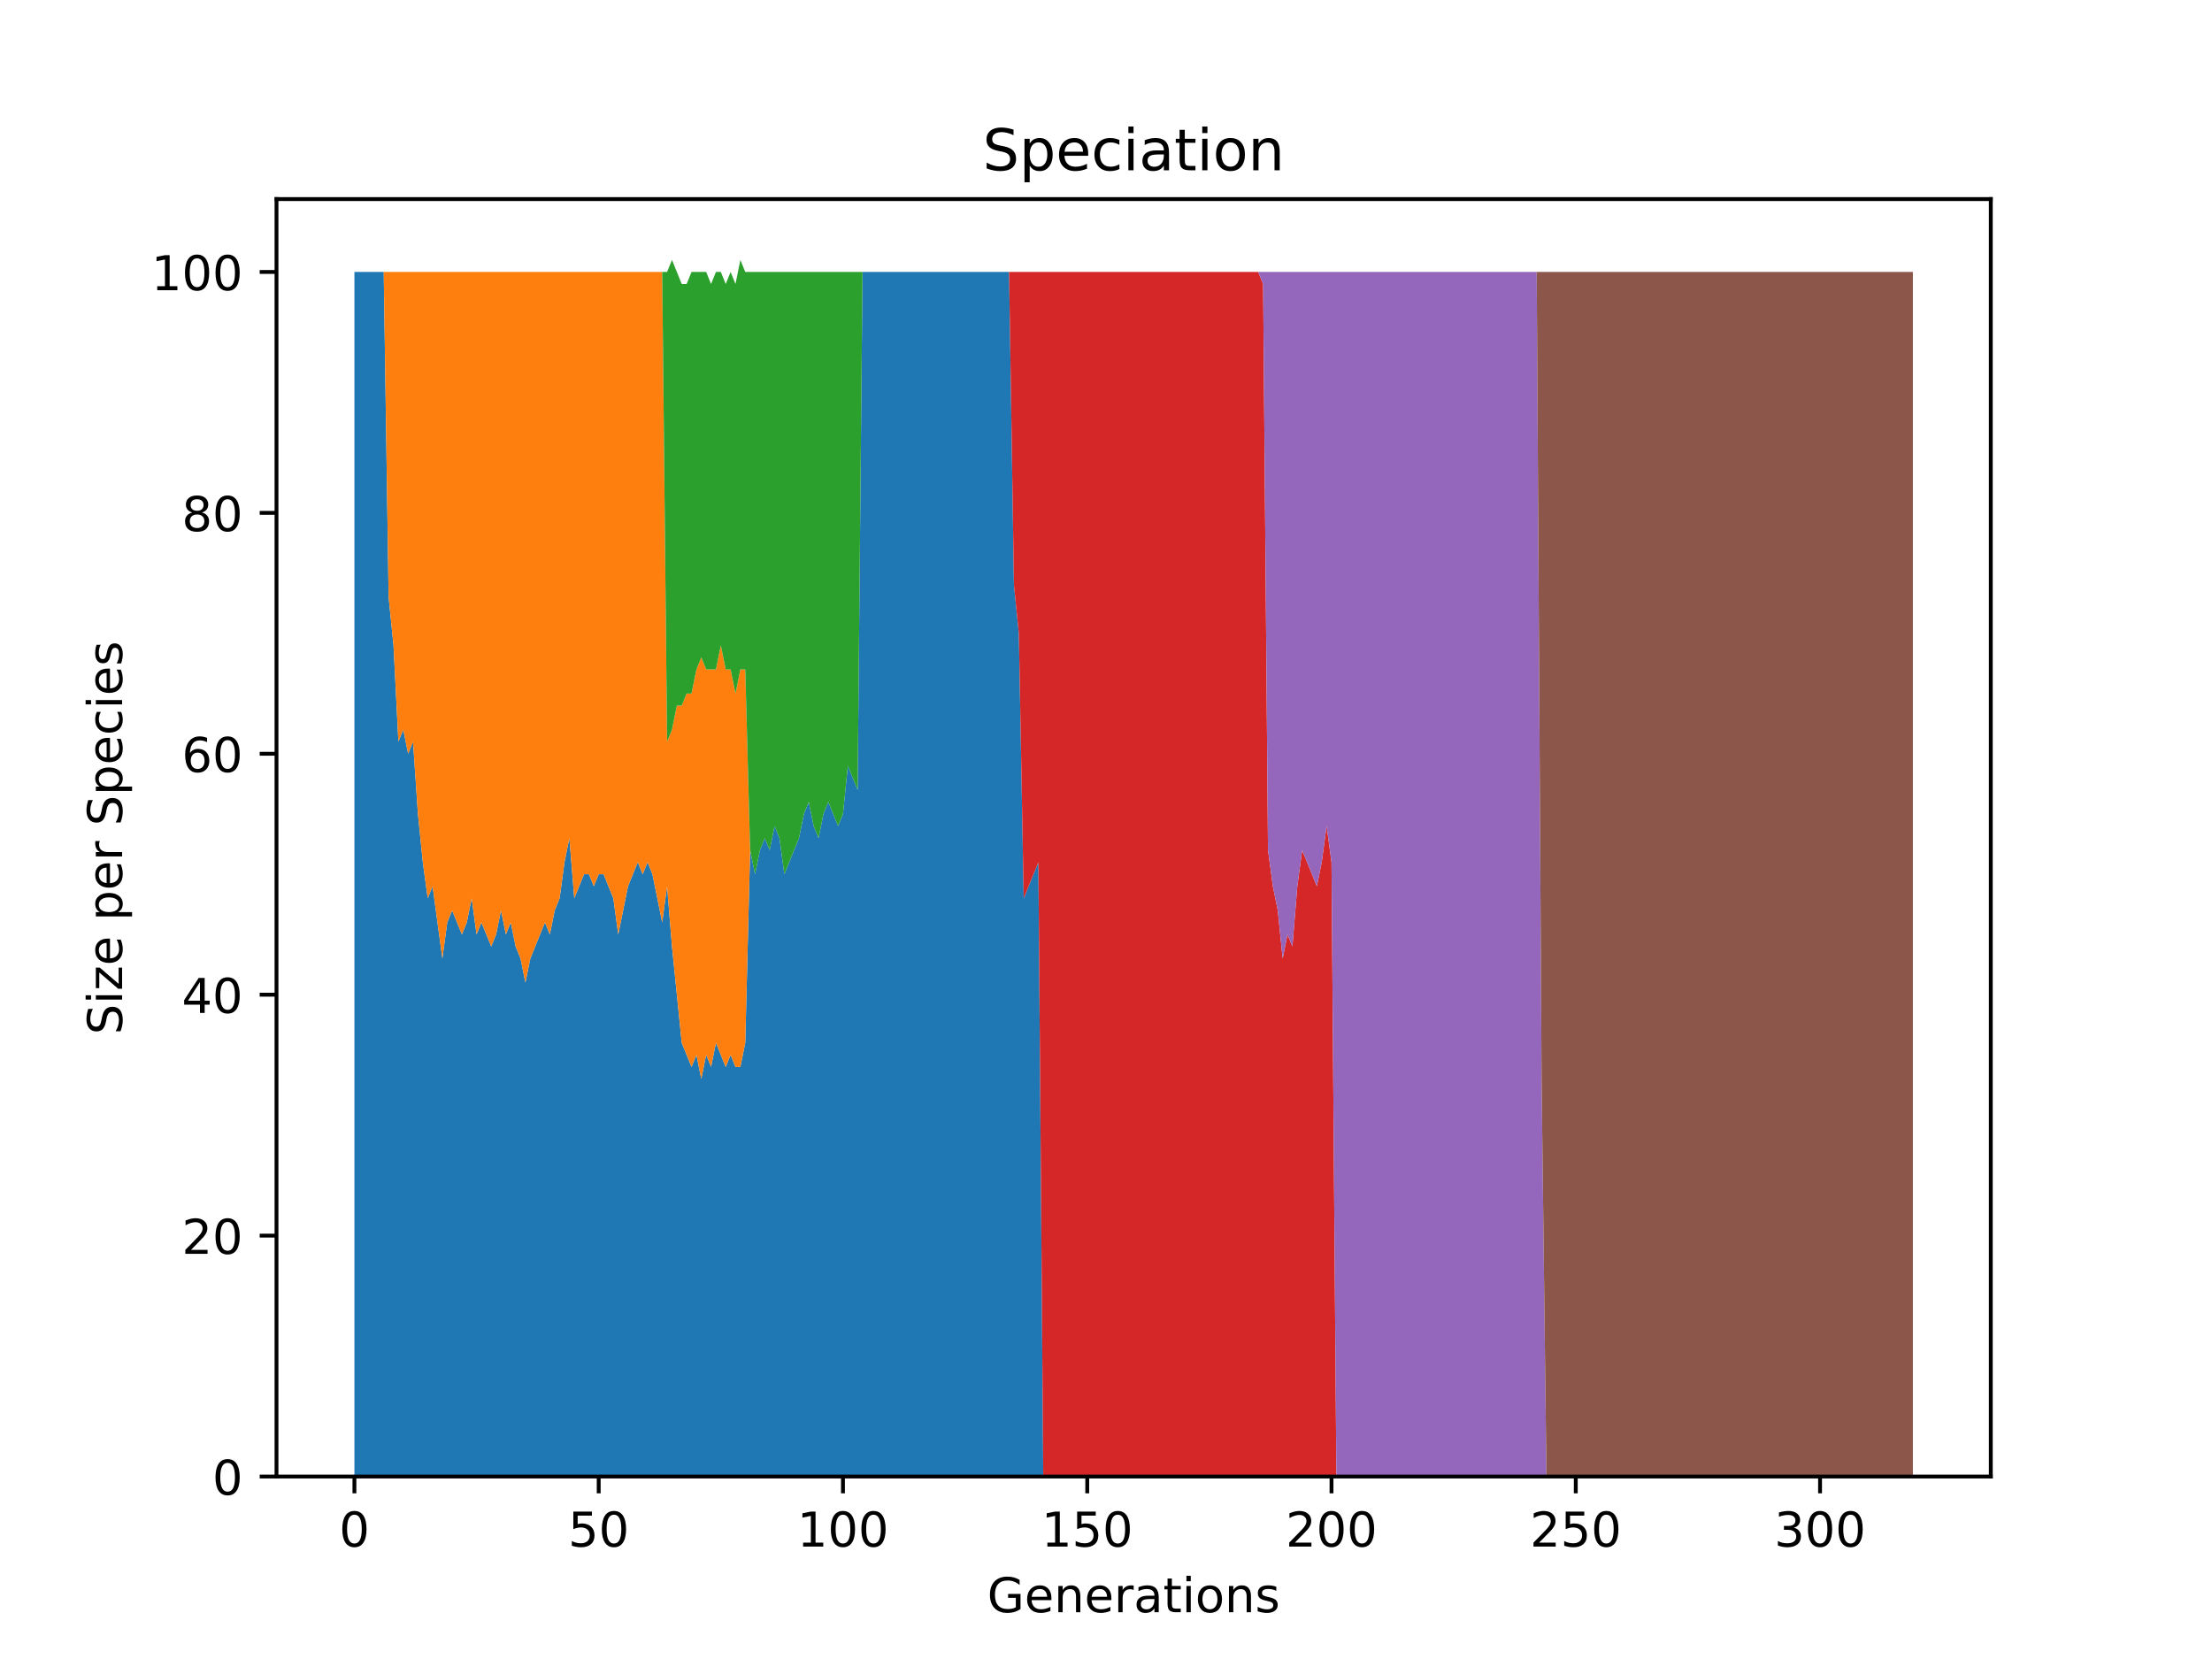 <?xml version="1.0" encoding="utf-8" standalone="no"?>
<!DOCTYPE svg PUBLIC "-//W3C//DTD SVG 1.1//EN"
  "http://www.w3.org/Graphics/SVG/1.1/DTD/svg11.dtd">
<!-- Created with matplotlib (https://matplotlib.org/) -->
<svg height="345.6pt" version="1.1" viewBox="0 0 460.8 345.6" width="460.8pt" xmlns="http://www.w3.org/2000/svg" xmlns:xlink="http://www.w3.org/1999/xlink">
 <defs>
  <style type="text/css">*{stroke-linecap:butt;stroke-linejoin:round;}</style>
 </defs>
 <g id="figure_1">
  <g id="patch_1">
   <path d="M 0 345.6 
L 460.8 345.6 
L 460.8 0 
L 0 0 
z
" style="fill:#ffffff;"/>
  </g>
  <g id="axes_1">
   <g id="patch_2">
    <path d="M 57.6 307.584 
L 414.72 307.584 
L 414.72 41.472 
L 57.6 41.472 
z
" style="fill:#ffffff;"/>
   </g>
   <g id="PolyCollection_1">
    <path clip-path="url(#p4c2157203b)" d="M 73.833 56.653 
L 73.833 307.584 
L 74.85 307.584 
L 75.868 307.584 
L 76.886 307.584 
L 77.904 307.584 
L 78.921 307.584 
L 79.939 307.584 
L 80.957 307.584 
L 81.975 307.584 
L 82.992 307.584 
L 84.01 307.584 
L 85.028 307.584 
L 86.045 307.584 
L 87.063 307.584 
L 88.081 307.584 
L 89.099 307.584 
L 90.116 307.584 
L 91.134 307.584 
L 92.152 307.584 
L 93.17 307.584 
L 94.187 307.584 
L 95.205 307.584 
L 96.223 307.584 
L 97.24 307.584 
L 98.258 307.584 
L 99.276 307.584 
L 100.294 307.584 
L 101.311 307.584 
L 102.329 307.584 
L 103.347 307.584 
L 104.365 307.584 
L 105.382 307.584 
L 106.4 307.584 
L 107.418 307.584 
L 108.435 307.584 
L 109.453 307.584 
L 110.471 307.584 
L 111.489 307.584 
L 112.506 307.584 
L 113.524 307.584 
L 114.542 307.584 
L 115.559 307.584 
L 116.577 307.584 
L 117.595 307.584 
L 118.613 307.584 
L 119.63 307.584 
L 120.648 307.584 
L 121.666 307.584 
L 122.684 307.584 
L 123.701 307.584 
L 124.719 307.584 
L 125.737 307.584 
L 126.754 307.584 
L 127.772 307.584 
L 128.79 307.584 
L 129.808 307.584 
L 130.825 307.584 
L 131.843 307.584 
L 132.861 307.584 
L 133.879 307.584 
L 134.896 307.584 
L 135.914 307.584 
L 136.932 307.584 
L 137.949 307.584 
L 138.967 307.584 
L 139.985 307.584 
L 141.003 307.584 
L 142.02 307.584 
L 143.038 307.584 
L 144.056 307.584 
L 145.074 307.584 
L 146.091 307.584 
L 147.109 307.584 
L 148.127 307.584 
L 149.144 307.584 
L 150.162 307.584 
L 151.18 307.584 
L 152.198 307.584 
L 153.215 307.584 
L 154.233 307.584 
L 155.251 307.584 
L 156.269 307.584 
L 157.286 307.584 
L 158.304 307.584 
L 159.322 307.584 
L 160.339 307.584 
L 161.357 307.584 
L 162.375 307.584 
L 163.393 307.584 
L 164.41 307.584 
L 165.428 307.584 
L 166.446 307.584 
L 167.464 307.584 
L 168.481 307.584 
L 169.499 307.584 
L 170.517 307.584 
L 171.534 307.584 
L 172.552 307.584 
L 173.57 307.584 
L 174.588 307.584 
L 175.605 307.584 
L 176.623 307.584 
L 177.641 307.584 
L 178.658 307.584 
L 179.676 307.584 
L 180.694 307.584 
L 181.712 307.584 
L 182.729 307.584 
L 183.747 307.584 
L 184.765 307.584 
L 185.783 307.584 
L 186.8 307.584 
L 187.818 307.584 
L 188.836 307.584 
L 189.853 307.584 
L 190.871 307.584 
L 191.889 307.584 
L 192.907 307.584 
L 193.924 307.584 
L 194.942 307.584 
L 195.96 307.584 
L 196.978 307.584 
L 197.995 307.584 
L 199.013 307.584 
L 200.031 307.584 
L 201.048 307.584 
L 202.066 307.584 
L 203.084 307.584 
L 204.102 307.584 
L 205.119 307.584 
L 206.137 307.584 
L 207.155 307.584 
L 208.173 307.584 
L 209.19 307.584 
L 210.208 307.584 
L 211.226 307.584 
L 212.243 307.584 
L 213.261 307.584 
L 214.279 307.584 
L 215.297 307.584 
L 216.314 307.584 
L 217.332 307.584 
L 218.35 307.584 
L 219.368 307.584 
L 220.385 307.584 
L 221.403 307.584 
L 222.421 307.584 
L 223.438 307.584 
L 224.456 307.584 
L 225.474 307.584 
L 226.492 307.584 
L 227.509 307.584 
L 228.527 307.584 
L 229.545 307.584 
L 230.563 307.584 
L 231.58 307.584 
L 232.598 307.584 
L 233.616 307.584 
L 234.633 307.584 
L 235.651 307.584 
L 236.669 307.584 
L 237.687 307.584 
L 238.704 307.584 
L 239.722 307.584 
L 240.74 307.584 
L 241.757 307.584 
L 242.775 307.584 
L 243.793 307.584 
L 244.811 307.584 
L 245.828 307.584 
L 246.846 307.584 
L 247.864 307.584 
L 248.882 307.584 
L 249.899 307.584 
L 250.917 307.584 
L 251.935 307.584 
L 252.952 307.584 
L 253.97 307.584 
L 254.988 307.584 
L 256.006 307.584 
L 257.023 307.584 
L 258.041 307.584 
L 259.059 307.584 
L 260.077 307.584 
L 261.094 307.584 
L 262.112 307.584 
L 263.13 307.584 
L 264.147 307.584 
L 265.165 307.584 
L 266.183 307.584 
L 267.201 307.584 
L 268.218 307.584 
L 269.236 307.584 
L 270.254 307.584 
L 271.272 307.584 
L 272.289 307.584 
L 273.307 307.584 
L 274.325 307.584 
L 275.342 307.584 
L 276.36 307.584 
L 277.378 307.584 
L 278.396 307.584 
L 279.413 307.584 
L 280.431 307.584 
L 281.449 307.584 
L 282.467 307.584 
L 283.484 307.584 
L 284.502 307.584 
L 285.52 307.584 
L 286.537 307.584 
L 287.555 307.584 
L 288.573 307.584 
L 289.591 307.584 
L 290.608 307.584 
L 291.626 307.584 
L 292.644 307.584 
L 293.662 307.584 
L 294.679 307.584 
L 295.697 307.584 
L 296.715 307.584 
L 297.732 307.584 
L 298.75 307.584 
L 299.768 307.584 
L 300.786 307.584 
L 301.803 307.584 
L 302.821 307.584 
L 303.839 307.584 
L 304.856 307.584 
L 305.874 307.584 
L 306.892 307.584 
L 307.91 307.584 
L 308.927 307.584 
L 309.945 307.584 
L 310.963 307.584 
L 311.981 307.584 
L 312.998 307.584 
L 314.016 307.584 
L 315.034 307.584 
L 316.051 307.584 
L 317.069 307.584 
L 318.087 307.584 
L 319.105 307.584 
L 320.122 307.584 
L 321.14 307.584 
L 322.158 307.584 
L 323.176 307.584 
L 324.193 307.584 
L 325.211 307.584 
L 326.229 307.584 
L 327.246 307.584 
L 328.264 307.584 
L 329.282 307.584 
L 330.3 307.584 
L 331.317 307.584 
L 332.335 307.584 
L 333.353 307.584 
L 334.371 307.584 
L 335.388 307.584 
L 336.406 307.584 
L 337.424 307.584 
L 338.441 307.584 
L 339.459 307.584 
L 340.477 307.584 
L 341.495 307.584 
L 342.512 307.584 
L 343.53 307.584 
L 344.548 307.584 
L 345.566 307.584 
L 346.583 307.584 
L 347.601 307.584 
L 348.619 307.584 
L 349.636 307.584 
L 350.654 307.584 
L 351.672 307.584 
L 352.69 307.584 
L 353.707 307.584 
L 354.725 307.584 
L 355.743 307.584 
L 356.761 307.584 
L 357.778 307.584 
L 358.796 307.584 
L 359.814 307.584 
L 360.831 307.584 
L 361.849 307.584 
L 362.867 307.584 
L 363.885 307.584 
L 364.902 307.584 
L 365.92 307.584 
L 366.938 307.584 
L 367.955 307.584 
L 368.973 307.584 
L 369.991 307.584 
L 371.009 307.584 
L 372.026 307.584 
L 373.044 307.584 
L 374.062 307.584 
L 375.08 307.584 
L 376.097 307.584 
L 377.115 307.584 
L 378.133 307.584 
L 379.15 307.584 
L 380.168 307.584 
L 381.186 307.584 
L 382.204 307.584 
L 383.221 307.584 
L 384.239 307.584 
L 385.257 307.584 
L 386.275 307.584 
L 387.292 307.584 
L 388.31 307.584 
L 389.328 307.584 
L 390.345 307.584 
L 391.363 307.584 
L 392.381 307.584 
L 393.399 307.584 
L 394.416 307.584 
L 395.434 307.584 
L 396.452 307.584 
L 397.47 307.584 
L 398.487 307.584 
L 398.487 307.584 
L 398.487 307.584 
L 397.47 307.584 
L 396.452 307.584 
L 395.434 307.584 
L 394.416 307.584 
L 393.399 307.584 
L 392.381 307.584 
L 391.363 307.584 
L 390.345 307.584 
L 389.328 307.584 
L 388.31 307.584 
L 387.292 307.584 
L 386.275 307.584 
L 385.257 307.584 
L 384.239 307.584 
L 383.221 307.584 
L 382.204 307.584 
L 381.186 307.584 
L 380.168 307.584 
L 379.15 307.584 
L 378.133 307.584 
L 377.115 307.584 
L 376.097 307.584 
L 375.08 307.584 
L 374.062 307.584 
L 373.044 307.584 
L 372.026 307.584 
L 371.009 307.584 
L 369.991 307.584 
L 368.973 307.584 
L 367.955 307.584 
L 366.938 307.584 
L 365.92 307.584 
L 364.902 307.584 
L 363.885 307.584 
L 362.867 307.584 
L 361.849 307.584 
L 360.831 307.584 
L 359.814 307.584 
L 358.796 307.584 
L 357.778 307.584 
L 356.761 307.584 
L 355.743 307.584 
L 354.725 307.584 
L 353.707 307.584 
L 352.69 307.584 
L 351.672 307.584 
L 350.654 307.584 
L 349.636 307.584 
L 348.619 307.584 
L 347.601 307.584 
L 346.583 307.584 
L 345.566 307.584 
L 344.548 307.584 
L 343.53 307.584 
L 342.512 307.584 
L 341.495 307.584 
L 340.477 307.584 
L 339.459 307.584 
L 338.441 307.584 
L 337.424 307.584 
L 336.406 307.584 
L 335.388 307.584 
L 334.371 307.584 
L 333.353 307.584 
L 332.335 307.584 
L 331.317 307.584 
L 330.3 307.584 
L 329.282 307.584 
L 328.264 307.584 
L 327.246 307.584 
L 326.229 307.584 
L 325.211 307.584 
L 324.193 307.584 
L 323.176 307.584 
L 322.158 307.584 
L 321.14 307.584 
L 320.122 307.584 
L 319.105 307.584 
L 318.087 307.584 
L 317.069 307.584 
L 316.051 307.584 
L 315.034 307.584 
L 314.016 307.584 
L 312.998 307.584 
L 311.981 307.584 
L 310.963 307.584 
L 309.945 307.584 
L 308.927 307.584 
L 307.91 307.584 
L 306.892 307.584 
L 305.874 307.584 
L 304.856 307.584 
L 303.839 307.584 
L 302.821 307.584 
L 301.803 307.584 
L 300.786 307.584 
L 299.768 307.584 
L 298.75 307.584 
L 297.732 307.584 
L 296.715 307.584 
L 295.697 307.584 
L 294.679 307.584 
L 293.662 307.584 
L 292.644 307.584 
L 291.626 307.584 
L 290.608 307.584 
L 289.591 307.584 
L 288.573 307.584 
L 287.555 307.584 
L 286.537 307.584 
L 285.52 307.584 
L 284.502 307.584 
L 283.484 307.584 
L 282.467 307.584 
L 281.449 307.584 
L 280.431 307.584 
L 279.413 307.584 
L 278.396 307.584 
L 277.378 307.584 
L 276.36 307.584 
L 275.342 307.584 
L 274.325 307.584 
L 273.307 307.584 
L 272.289 307.584 
L 271.272 307.584 
L 270.254 307.584 
L 269.236 307.584 
L 268.218 307.584 
L 267.201 307.584 
L 266.183 307.584 
L 265.165 307.584 
L 264.147 307.584 
L 263.13 307.584 
L 262.112 307.584 
L 261.094 307.584 
L 260.077 307.584 
L 259.059 307.584 
L 258.041 307.584 
L 257.023 307.584 
L 256.006 307.584 
L 254.988 307.584 
L 253.97 307.584 
L 252.952 307.584 
L 251.935 307.584 
L 250.917 307.584 
L 249.899 307.584 
L 248.882 307.584 
L 247.864 307.584 
L 246.846 307.584 
L 245.828 307.584 
L 244.811 307.584 
L 243.793 307.584 
L 242.775 307.584 
L 241.757 307.584 
L 240.74 307.584 
L 239.722 307.584 
L 238.704 307.584 
L 237.687 307.584 
L 236.669 307.584 
L 235.651 307.584 
L 234.633 307.584 
L 233.616 307.584 
L 232.598 307.584 
L 231.58 307.584 
L 230.563 307.584 
L 229.545 307.584 
L 228.527 307.584 
L 227.509 307.584 
L 226.492 307.584 
L 225.474 307.584 
L 224.456 307.584 
L 223.438 307.584 
L 222.421 307.584 
L 221.403 307.584 
L 220.385 307.584 
L 219.368 307.584 
L 218.35 307.584 
L 217.332 307.584 
L 216.314 179.609 
L 215.297 182.119 
L 214.279 184.628 
L 213.261 187.137 
L 212.243 131.933 
L 211.226 121.895 
L 210.208 56.653 
L 209.19 56.653 
L 208.173 56.653 
L 207.155 56.653 
L 206.137 56.653 
L 205.119 56.653 
L 204.102 56.653 
L 203.084 56.653 
L 202.066 56.653 
L 201.048 56.653 
L 200.031 56.653 
L 199.013 56.653 
L 197.995 56.653 
L 196.978 56.653 
L 195.96 56.653 
L 194.942 56.653 
L 193.924 56.653 
L 192.907 56.653 
L 191.889 56.653 
L 190.871 56.653 
L 189.853 56.653 
L 188.836 56.653 
L 187.818 56.653 
L 186.8 56.653 
L 185.783 56.653 
L 184.765 56.653 
L 183.747 56.653 
L 182.729 56.653 
L 181.712 56.653 
L 180.694 56.653 
L 179.676 56.653 
L 178.658 164.554 
L 177.641 162.044 
L 176.623 159.535 
L 175.605 169.572 
L 174.588 172.081 
L 173.57 169.572 
L 172.552 167.063 
L 171.534 169.572 
L 170.517 174.591 
L 169.499 172.081 
L 168.481 167.063 
L 167.464 169.572 
L 166.446 174.591 
L 165.428 177.1 
L 164.41 179.609 
L 163.393 182.119 
L 162.375 174.591 
L 161.357 172.081 
L 160.339 177.1 
L 159.322 174.591 
L 158.304 177.1 
L 157.286 182.119 
L 156.269 177.1 
L 155.251 217.249 
L 154.233 222.268 
L 153.215 222.268 
L 152.198 219.758 
L 151.18 222.268 
L 150.162 219.758 
L 149.144 217.249 
L 148.127 222.268 
L 147.109 219.758 
L 146.091 224.777 
L 145.074 219.758 
L 144.056 222.268 
L 143.038 219.758 
L 142.02 217.249 
L 141.003 207.212 
L 139.985 197.174 
L 138.967 184.628 
L 137.949 192.156 
L 136.932 187.137 
L 135.914 182.119 
L 134.896 179.609 
L 133.879 182.119 
L 132.861 179.609 
L 131.843 182.119 
L 130.825 184.628 
L 129.808 189.647 
L 128.79 194.665 
L 127.772 187.137 
L 126.754 184.628 
L 125.737 182.119 
L 124.719 182.119 
L 123.701 184.628 
L 122.684 182.119 
L 121.666 182.119 
L 120.648 184.628 
L 119.63 187.137 
L 118.613 174.591 
L 117.595 179.609 
L 116.577 187.137 
L 115.559 189.647 
L 114.542 194.665 
L 113.524 192.156 
L 112.506 194.665 
L 111.489 197.174 
L 110.471 199.684 
L 109.453 204.702 
L 108.435 199.684 
L 107.418 197.174 
L 106.4 192.156 
L 105.382 194.665 
L 104.365 189.647 
L 103.347 194.665 
L 102.329 197.174 
L 101.311 194.665 
L 100.294 192.156 
L 99.276 194.665 
L 98.258 187.137 
L 97.24 192.156 
L 96.223 194.665 
L 95.205 192.156 
L 94.187 189.647 
L 93.17 192.156 
L 92.152 199.684 
L 91.134 192.156 
L 90.116 184.628 
L 89.099 187.137 
L 88.081 179.609 
L 87.063 169.572 
L 86.045 154.516 
L 85.028 157.026 
L 84.01 152.007 
L 82.992 154.516 
L 81.975 134.442 
L 80.957 124.405 
L 79.939 56.653 
L 78.921 56.653 
L 77.904 56.653 
L 76.886 56.653 
L 75.868 56.653 
L 74.85 56.653 
L 73.833 56.653 
z
" style="fill:#1f77b4;"/>
   </g>
   <g id="PolyCollection_2">
    <path clip-path="url(#p4c2157203b)" d="M 73.833 56.653 
L 73.833 56.653 
L 74.85 56.653 
L 75.868 56.653 
L 76.886 56.653 
L 77.904 56.653 
L 78.921 56.653 
L 79.939 56.653 
L 80.957 124.405 
L 81.975 134.442 
L 82.992 154.516 
L 84.01 152.007 
L 85.028 157.026 
L 86.045 154.516 
L 87.063 169.572 
L 88.081 179.609 
L 89.099 187.137 
L 90.116 184.628 
L 91.134 192.156 
L 92.152 199.684 
L 93.17 192.156 
L 94.187 189.647 
L 95.205 192.156 
L 96.223 194.665 
L 97.24 192.156 
L 98.258 187.137 
L 99.276 194.665 
L 100.294 192.156 
L 101.311 194.665 
L 102.329 197.174 
L 103.347 194.665 
L 104.365 189.647 
L 105.382 194.665 
L 106.4 192.156 
L 107.418 197.174 
L 108.435 199.684 
L 109.453 204.702 
L 110.471 199.684 
L 111.489 197.174 
L 112.506 194.665 
L 113.524 192.156 
L 114.542 194.665 
L 115.559 189.647 
L 116.577 187.137 
L 117.595 179.609 
L 118.613 174.591 
L 119.63 187.137 
L 120.648 184.628 
L 121.666 182.119 
L 122.684 182.119 
L 123.701 184.628 
L 124.719 182.119 
L 125.737 182.119 
L 126.754 184.628 
L 127.772 187.137 
L 128.79 194.665 
L 129.808 189.647 
L 130.825 184.628 
L 131.843 182.119 
L 132.861 179.609 
L 133.879 182.119 
L 134.896 179.609 
L 135.914 182.119 
L 136.932 187.137 
L 137.949 192.156 
L 138.967 184.628 
L 139.985 197.174 
L 141.003 207.212 
L 142.02 217.249 
L 143.038 219.758 
L 144.056 222.268 
L 145.074 219.758 
L 146.091 224.777 
L 147.109 219.758 
L 148.127 222.268 
L 149.144 217.249 
L 150.162 219.758 
L 151.18 222.268 
L 152.198 219.758 
L 153.215 222.268 
L 154.233 222.268 
L 155.251 217.249 
L 156.269 177.1 
L 157.286 182.119 
L 158.304 177.1 
L 159.322 174.591 
L 160.339 177.1 
L 161.357 172.081 
L 162.375 174.591 
L 163.393 182.119 
L 164.41 179.609 
L 165.428 177.1 
L 166.446 174.591 
L 167.464 169.572 
L 168.481 167.063 
L 169.499 172.081 
L 170.517 174.591 
L 171.534 169.572 
L 172.552 167.063 
L 173.57 169.572 
L 174.588 172.081 
L 175.605 169.572 
L 176.623 159.535 
L 177.641 162.044 
L 178.658 164.554 
L 179.676 56.653 
L 180.694 56.653 
L 181.712 56.653 
L 182.729 56.653 
L 183.747 56.653 
L 184.765 56.653 
L 185.783 56.653 
L 186.8 56.653 
L 187.818 56.653 
L 188.836 56.653 
L 189.853 56.653 
L 190.871 56.653 
L 191.889 56.653 
L 192.907 56.653 
L 193.924 56.653 
L 194.942 56.653 
L 195.96 56.653 
L 196.978 56.653 
L 197.995 56.653 
L 199.013 56.653 
L 200.031 56.653 
L 201.048 56.653 
L 202.066 56.653 
L 203.084 56.653 
L 204.102 56.653 
L 205.119 56.653 
L 206.137 56.653 
L 207.155 56.653 
L 208.173 56.653 
L 209.19 56.653 
L 210.208 56.653 
L 211.226 121.895 
L 212.243 131.933 
L 213.261 187.137 
L 214.279 184.628 
L 215.297 182.119 
L 216.314 179.609 
L 217.332 307.584 
L 218.35 307.584 
L 219.368 307.584 
L 220.385 307.584 
L 221.403 307.584 
L 222.421 307.584 
L 223.438 307.584 
L 224.456 307.584 
L 225.474 307.584 
L 226.492 307.584 
L 227.509 307.584 
L 228.527 307.584 
L 229.545 307.584 
L 230.563 307.584 
L 231.58 307.584 
L 232.598 307.584 
L 233.616 307.584 
L 234.633 307.584 
L 235.651 307.584 
L 236.669 307.584 
L 237.687 307.584 
L 238.704 307.584 
L 239.722 307.584 
L 240.74 307.584 
L 241.757 307.584 
L 242.775 307.584 
L 243.793 307.584 
L 244.811 307.584 
L 245.828 307.584 
L 246.846 307.584 
L 247.864 307.584 
L 248.882 307.584 
L 249.899 307.584 
L 250.917 307.584 
L 251.935 307.584 
L 252.952 307.584 
L 253.97 307.584 
L 254.988 307.584 
L 256.006 307.584 
L 257.023 307.584 
L 258.041 307.584 
L 259.059 307.584 
L 260.077 307.584 
L 261.094 307.584 
L 262.112 307.584 
L 263.13 307.584 
L 264.147 307.584 
L 265.165 307.584 
L 266.183 307.584 
L 267.201 307.584 
L 268.218 307.584 
L 269.236 307.584 
L 270.254 307.584 
L 271.272 307.584 
L 272.289 307.584 
L 273.307 307.584 
L 274.325 307.584 
L 275.342 307.584 
L 276.36 307.584 
L 277.378 307.584 
L 278.396 307.584 
L 279.413 307.584 
L 280.431 307.584 
L 281.449 307.584 
L 282.467 307.584 
L 283.484 307.584 
L 284.502 307.584 
L 285.52 307.584 
L 286.537 307.584 
L 287.555 307.584 
L 288.573 307.584 
L 289.591 307.584 
L 290.608 307.584 
L 291.626 307.584 
L 292.644 307.584 
L 293.662 307.584 
L 294.679 307.584 
L 295.697 307.584 
L 296.715 307.584 
L 297.732 307.584 
L 298.75 307.584 
L 299.768 307.584 
L 300.786 307.584 
L 301.803 307.584 
L 302.821 307.584 
L 303.839 307.584 
L 304.856 307.584 
L 305.874 307.584 
L 306.892 307.584 
L 307.91 307.584 
L 308.927 307.584 
L 309.945 307.584 
L 310.963 307.584 
L 311.981 307.584 
L 312.998 307.584 
L 314.016 307.584 
L 315.034 307.584 
L 316.051 307.584 
L 317.069 307.584 
L 318.087 307.584 
L 319.105 307.584 
L 320.122 307.584 
L 321.14 307.584 
L 322.158 307.584 
L 323.176 307.584 
L 324.193 307.584 
L 325.211 307.584 
L 326.229 307.584 
L 327.246 307.584 
L 328.264 307.584 
L 329.282 307.584 
L 330.3 307.584 
L 331.317 307.584 
L 332.335 307.584 
L 333.353 307.584 
L 334.371 307.584 
L 335.388 307.584 
L 336.406 307.584 
L 337.424 307.584 
L 338.441 307.584 
L 339.459 307.584 
L 340.477 307.584 
L 341.495 307.584 
L 342.512 307.584 
L 343.53 307.584 
L 344.548 307.584 
L 345.566 307.584 
L 346.583 307.584 
L 347.601 307.584 
L 348.619 307.584 
L 349.636 307.584 
L 350.654 307.584 
L 351.672 307.584 
L 352.69 307.584 
L 353.707 307.584 
L 354.725 307.584 
L 355.743 307.584 
L 356.761 307.584 
L 357.778 307.584 
L 358.796 307.584 
L 359.814 307.584 
L 360.831 307.584 
L 361.849 307.584 
L 362.867 307.584 
L 363.885 307.584 
L 364.902 307.584 
L 365.92 307.584 
L 366.938 307.584 
L 367.955 307.584 
L 368.973 307.584 
L 369.991 307.584 
L 371.009 307.584 
L 372.026 307.584 
L 373.044 307.584 
L 374.062 307.584 
L 375.08 307.584 
L 376.097 307.584 
L 377.115 307.584 
L 378.133 307.584 
L 379.15 307.584 
L 380.168 307.584 
L 381.186 307.584 
L 382.204 307.584 
L 383.221 307.584 
L 384.239 307.584 
L 385.257 307.584 
L 386.275 307.584 
L 387.292 307.584 
L 388.31 307.584 
L 389.328 307.584 
L 390.345 307.584 
L 391.363 307.584 
L 392.381 307.584 
L 393.399 307.584 
L 394.416 307.584 
L 395.434 307.584 
L 396.452 307.584 
L 397.47 307.584 
L 398.487 307.584 
L 398.487 307.584 
L 398.487 307.584 
L 397.47 307.584 
L 396.452 307.584 
L 395.434 307.584 
L 394.416 307.584 
L 393.399 307.584 
L 392.381 307.584 
L 391.363 307.584 
L 390.345 307.584 
L 389.328 307.584 
L 388.31 307.584 
L 387.292 307.584 
L 386.275 307.584 
L 385.257 307.584 
L 384.239 307.584 
L 383.221 307.584 
L 382.204 307.584 
L 381.186 307.584 
L 380.168 307.584 
L 379.15 307.584 
L 378.133 307.584 
L 377.115 307.584 
L 376.097 307.584 
L 375.08 307.584 
L 374.062 307.584 
L 373.044 307.584 
L 372.026 307.584 
L 371.009 307.584 
L 369.991 307.584 
L 368.973 307.584 
L 367.955 307.584 
L 366.938 307.584 
L 365.92 307.584 
L 364.902 307.584 
L 363.885 307.584 
L 362.867 307.584 
L 361.849 307.584 
L 360.831 307.584 
L 359.814 307.584 
L 358.796 307.584 
L 357.778 307.584 
L 356.761 307.584 
L 355.743 307.584 
L 354.725 307.584 
L 353.707 307.584 
L 352.69 307.584 
L 351.672 307.584 
L 350.654 307.584 
L 349.636 307.584 
L 348.619 307.584 
L 347.601 307.584 
L 346.583 307.584 
L 345.566 307.584 
L 344.548 307.584 
L 343.53 307.584 
L 342.512 307.584 
L 341.495 307.584 
L 340.477 307.584 
L 339.459 307.584 
L 338.441 307.584 
L 337.424 307.584 
L 336.406 307.584 
L 335.388 307.584 
L 334.371 307.584 
L 333.353 307.584 
L 332.335 307.584 
L 331.317 307.584 
L 330.3 307.584 
L 329.282 307.584 
L 328.264 307.584 
L 327.246 307.584 
L 326.229 307.584 
L 325.211 307.584 
L 324.193 307.584 
L 323.176 307.584 
L 322.158 307.584 
L 321.14 307.584 
L 320.122 307.584 
L 319.105 307.584 
L 318.087 307.584 
L 317.069 307.584 
L 316.051 307.584 
L 315.034 307.584 
L 314.016 307.584 
L 312.998 307.584 
L 311.981 307.584 
L 310.963 307.584 
L 309.945 307.584 
L 308.927 307.584 
L 307.91 307.584 
L 306.892 307.584 
L 305.874 307.584 
L 304.856 307.584 
L 303.839 307.584 
L 302.821 307.584 
L 301.803 307.584 
L 300.786 307.584 
L 299.768 307.584 
L 298.75 307.584 
L 297.732 307.584 
L 296.715 307.584 
L 295.697 307.584 
L 294.679 307.584 
L 293.662 307.584 
L 292.644 307.584 
L 291.626 307.584 
L 290.608 307.584 
L 289.591 307.584 
L 288.573 307.584 
L 287.555 307.584 
L 286.537 307.584 
L 285.52 307.584 
L 284.502 307.584 
L 283.484 307.584 
L 282.467 307.584 
L 281.449 307.584 
L 280.431 307.584 
L 279.413 307.584 
L 278.396 307.584 
L 277.378 307.584 
L 276.36 307.584 
L 275.342 307.584 
L 274.325 307.584 
L 273.307 307.584 
L 272.289 307.584 
L 271.272 307.584 
L 270.254 307.584 
L 269.236 307.584 
L 268.218 307.584 
L 267.201 307.584 
L 266.183 307.584 
L 265.165 307.584 
L 264.147 307.584 
L 263.13 307.584 
L 262.112 307.584 
L 261.094 307.584 
L 260.077 307.584 
L 259.059 307.584 
L 258.041 307.584 
L 257.023 307.584 
L 256.006 307.584 
L 254.988 307.584 
L 253.97 307.584 
L 252.952 307.584 
L 251.935 307.584 
L 250.917 307.584 
L 249.899 307.584 
L 248.882 307.584 
L 247.864 307.584 
L 246.846 307.584 
L 245.828 307.584 
L 244.811 307.584 
L 243.793 307.584 
L 242.775 307.584 
L 241.757 307.584 
L 240.74 307.584 
L 239.722 307.584 
L 238.704 307.584 
L 237.687 307.584 
L 236.669 307.584 
L 235.651 307.584 
L 234.633 307.584 
L 233.616 307.584 
L 232.598 307.584 
L 231.58 307.584 
L 230.563 307.584 
L 229.545 307.584 
L 228.527 307.584 
L 227.509 307.584 
L 226.492 307.584 
L 225.474 307.584 
L 224.456 307.584 
L 223.438 307.584 
L 222.421 307.584 
L 221.403 307.584 
L 220.385 307.584 
L 219.368 307.584 
L 218.35 307.584 
L 217.332 307.584 
L 216.314 179.609 
L 215.297 182.119 
L 214.279 184.628 
L 213.261 187.137 
L 212.243 131.933 
L 211.226 121.895 
L 210.208 56.653 
L 209.19 56.653 
L 208.173 56.653 
L 207.155 56.653 
L 206.137 56.653 
L 205.119 56.653 
L 204.102 56.653 
L 203.084 56.653 
L 202.066 56.653 
L 201.048 56.653 
L 200.031 56.653 
L 199.013 56.653 
L 197.995 56.653 
L 196.978 56.653 
L 195.96 56.653 
L 194.942 56.653 
L 193.924 56.653 
L 192.907 56.653 
L 191.889 56.653 
L 190.871 56.653 
L 189.853 56.653 
L 188.836 56.653 
L 187.818 56.653 
L 186.8 56.653 
L 185.783 56.653 
L 184.765 56.653 
L 183.747 56.653 
L 182.729 56.653 
L 181.712 56.653 
L 180.694 56.653 
L 179.676 56.653 
L 178.658 164.554 
L 177.641 162.044 
L 176.623 159.535 
L 175.605 169.572 
L 174.588 172.081 
L 173.57 169.572 
L 172.552 167.063 
L 171.534 169.572 
L 170.517 174.591 
L 169.499 172.081 
L 168.481 167.063 
L 167.464 169.572 
L 166.446 174.591 
L 165.428 177.1 
L 164.41 179.609 
L 163.393 182.119 
L 162.375 174.591 
L 161.357 172.081 
L 160.339 177.1 
L 159.322 174.591 
L 158.304 177.1 
L 157.286 182.119 
L 156.269 177.1 
L 155.251 139.46 
L 154.233 139.46 
L 153.215 144.479 
L 152.198 139.46 
L 151.18 139.46 
L 150.162 134.442 
L 149.144 139.46 
L 148.127 139.46 
L 147.109 139.46 
L 146.091 136.951 
L 145.074 139.46 
L 144.056 144.479 
L 143.038 144.479 
L 142.02 146.988 
L 141.003 146.988 
L 139.985 152.007 
L 138.967 154.516 
L 137.949 56.653 
L 136.932 56.653 
L 135.914 56.653 
L 134.896 56.653 
L 133.879 56.653 
L 132.861 56.653 
L 131.843 56.653 
L 130.825 56.653 
L 129.808 56.653 
L 128.79 56.653 
L 127.772 56.653 
L 126.754 56.653 
L 125.737 56.653 
L 124.719 56.653 
L 123.701 56.653 
L 122.684 56.653 
L 121.666 56.653 
L 120.648 56.653 
L 119.63 56.653 
L 118.613 56.653 
L 117.595 56.653 
L 116.577 56.653 
L 115.559 56.653 
L 114.542 56.653 
L 113.524 56.653 
L 112.506 56.653 
L 111.489 56.653 
L 110.471 56.653 
L 109.453 56.653 
L 108.435 56.653 
L 107.418 56.653 
L 106.4 56.653 
L 105.382 56.653 
L 104.365 56.653 
L 103.347 56.653 
L 102.329 56.653 
L 101.311 56.653 
L 100.294 56.653 
L 99.276 56.653 
L 98.258 56.653 
L 97.24 56.653 
L 96.223 56.653 
L 95.205 56.653 
L 94.187 56.653 
L 93.17 56.653 
L 92.152 56.653 
L 91.134 56.653 
L 90.116 56.653 
L 89.099 56.653 
L 88.081 56.653 
L 87.063 56.653 
L 86.045 56.653 
L 85.028 56.653 
L 84.01 56.653 
L 82.992 56.653 
L 81.975 56.653 
L 80.957 56.653 
L 79.939 56.653 
L 78.921 56.653 
L 77.904 56.653 
L 76.886 56.653 
L 75.868 56.653 
L 74.85 56.653 
L 73.833 56.653 
z
" style="fill:#ff7f0e;"/>
   </g>
   <g id="PolyCollection_3">
    <path clip-path="url(#p4c2157203b)" d="M 73.833 56.653 
L 73.833 56.653 
L 74.85 56.653 
L 75.868 56.653 
L 76.886 56.653 
L 77.904 56.653 
L 78.921 56.653 
L 79.939 56.653 
L 80.957 56.653 
L 81.975 56.653 
L 82.992 56.653 
L 84.01 56.653 
L 85.028 56.653 
L 86.045 56.653 
L 87.063 56.653 
L 88.081 56.653 
L 89.099 56.653 
L 90.116 56.653 
L 91.134 56.653 
L 92.152 56.653 
L 93.17 56.653 
L 94.187 56.653 
L 95.205 56.653 
L 96.223 56.653 
L 97.24 56.653 
L 98.258 56.653 
L 99.276 56.653 
L 100.294 56.653 
L 101.311 56.653 
L 102.329 56.653 
L 103.347 56.653 
L 104.365 56.653 
L 105.382 56.653 
L 106.4 56.653 
L 107.418 56.653 
L 108.435 56.653 
L 109.453 56.653 
L 110.471 56.653 
L 111.489 56.653 
L 112.506 56.653 
L 113.524 56.653 
L 114.542 56.653 
L 115.559 56.653 
L 116.577 56.653 
L 117.595 56.653 
L 118.613 56.653 
L 119.63 56.653 
L 120.648 56.653 
L 121.666 56.653 
L 122.684 56.653 
L 123.701 56.653 
L 124.719 56.653 
L 125.737 56.653 
L 126.754 56.653 
L 127.772 56.653 
L 128.79 56.653 
L 129.808 56.653 
L 130.825 56.653 
L 131.843 56.653 
L 132.861 56.653 
L 133.879 56.653 
L 134.896 56.653 
L 135.914 56.653 
L 136.932 56.653 
L 137.949 56.653 
L 138.967 154.516 
L 139.985 152.007 
L 141.003 146.988 
L 142.02 146.988 
L 143.038 144.479 
L 144.056 144.479 
L 145.074 139.46 
L 146.091 136.951 
L 147.109 139.46 
L 148.127 139.46 
L 149.144 139.46 
L 150.162 134.442 
L 151.18 139.46 
L 152.198 139.46 
L 153.215 144.479 
L 154.233 139.46 
L 155.251 139.46 
L 156.269 177.1 
L 157.286 182.119 
L 158.304 177.1 
L 159.322 174.591 
L 160.339 177.1 
L 161.357 172.081 
L 162.375 174.591 
L 163.393 182.119 
L 164.41 179.609 
L 165.428 177.1 
L 166.446 174.591 
L 167.464 169.572 
L 168.481 167.063 
L 169.499 172.081 
L 170.517 174.591 
L 171.534 169.572 
L 172.552 167.063 
L 173.57 169.572 
L 174.588 172.081 
L 175.605 169.572 
L 176.623 159.535 
L 177.641 162.044 
L 178.658 164.554 
L 179.676 56.653 
L 180.694 56.653 
L 181.712 56.653 
L 182.729 56.653 
L 183.747 56.653 
L 184.765 56.653 
L 185.783 56.653 
L 186.8 56.653 
L 187.818 56.653 
L 188.836 56.653 
L 189.853 56.653 
L 190.871 56.653 
L 191.889 56.653 
L 192.907 56.653 
L 193.924 56.653 
L 194.942 56.653 
L 195.96 56.653 
L 196.978 56.653 
L 197.995 56.653 
L 199.013 56.653 
L 200.031 56.653 
L 201.048 56.653 
L 202.066 56.653 
L 203.084 56.653 
L 204.102 56.653 
L 205.119 56.653 
L 206.137 56.653 
L 207.155 56.653 
L 208.173 56.653 
L 209.19 56.653 
L 210.208 56.653 
L 211.226 121.895 
L 212.243 131.933 
L 213.261 187.137 
L 214.279 184.628 
L 215.297 182.119 
L 216.314 179.609 
L 217.332 307.584 
L 218.35 307.584 
L 219.368 307.584 
L 220.385 307.584 
L 221.403 307.584 
L 222.421 307.584 
L 223.438 307.584 
L 224.456 307.584 
L 225.474 307.584 
L 226.492 307.584 
L 227.509 307.584 
L 228.527 307.584 
L 229.545 307.584 
L 230.563 307.584 
L 231.58 307.584 
L 232.598 307.584 
L 233.616 307.584 
L 234.633 307.584 
L 235.651 307.584 
L 236.669 307.584 
L 237.687 307.584 
L 238.704 307.584 
L 239.722 307.584 
L 240.74 307.584 
L 241.757 307.584 
L 242.775 307.584 
L 243.793 307.584 
L 244.811 307.584 
L 245.828 307.584 
L 246.846 307.584 
L 247.864 307.584 
L 248.882 307.584 
L 249.899 307.584 
L 250.917 307.584 
L 251.935 307.584 
L 252.952 307.584 
L 253.97 307.584 
L 254.988 307.584 
L 256.006 307.584 
L 257.023 307.584 
L 258.041 307.584 
L 259.059 307.584 
L 260.077 307.584 
L 261.094 307.584 
L 262.112 307.584 
L 263.13 307.584 
L 264.147 307.584 
L 265.165 307.584 
L 266.183 307.584 
L 267.201 307.584 
L 268.218 307.584 
L 269.236 307.584 
L 270.254 307.584 
L 271.272 307.584 
L 272.289 307.584 
L 273.307 307.584 
L 274.325 307.584 
L 275.342 307.584 
L 276.36 307.584 
L 277.378 307.584 
L 278.396 307.584 
L 279.413 307.584 
L 280.431 307.584 
L 281.449 307.584 
L 282.467 307.584 
L 283.484 307.584 
L 284.502 307.584 
L 285.52 307.584 
L 286.537 307.584 
L 287.555 307.584 
L 288.573 307.584 
L 289.591 307.584 
L 290.608 307.584 
L 291.626 307.584 
L 292.644 307.584 
L 293.662 307.584 
L 294.679 307.584 
L 295.697 307.584 
L 296.715 307.584 
L 297.732 307.584 
L 298.75 307.584 
L 299.768 307.584 
L 300.786 307.584 
L 301.803 307.584 
L 302.821 307.584 
L 303.839 307.584 
L 304.856 307.584 
L 305.874 307.584 
L 306.892 307.584 
L 307.91 307.584 
L 308.927 307.584 
L 309.945 307.584 
L 310.963 307.584 
L 311.981 307.584 
L 312.998 307.584 
L 314.016 307.584 
L 315.034 307.584 
L 316.051 307.584 
L 317.069 307.584 
L 318.087 307.584 
L 319.105 307.584 
L 320.122 307.584 
L 321.14 307.584 
L 322.158 307.584 
L 323.176 307.584 
L 324.193 307.584 
L 325.211 307.584 
L 326.229 307.584 
L 327.246 307.584 
L 328.264 307.584 
L 329.282 307.584 
L 330.3 307.584 
L 331.317 307.584 
L 332.335 307.584 
L 333.353 307.584 
L 334.371 307.584 
L 335.388 307.584 
L 336.406 307.584 
L 337.424 307.584 
L 338.441 307.584 
L 339.459 307.584 
L 340.477 307.584 
L 341.495 307.584 
L 342.512 307.584 
L 343.53 307.584 
L 344.548 307.584 
L 345.566 307.584 
L 346.583 307.584 
L 347.601 307.584 
L 348.619 307.584 
L 349.636 307.584 
L 350.654 307.584 
L 351.672 307.584 
L 352.69 307.584 
L 353.707 307.584 
L 354.725 307.584 
L 355.743 307.584 
L 356.761 307.584 
L 357.778 307.584 
L 358.796 307.584 
L 359.814 307.584 
L 360.831 307.584 
L 361.849 307.584 
L 362.867 307.584 
L 363.885 307.584 
L 364.902 307.584 
L 365.92 307.584 
L 366.938 307.584 
L 367.955 307.584 
L 368.973 307.584 
L 369.991 307.584 
L 371.009 307.584 
L 372.026 307.584 
L 373.044 307.584 
L 374.062 307.584 
L 375.08 307.584 
L 376.097 307.584 
L 377.115 307.584 
L 378.133 307.584 
L 379.15 307.584 
L 380.168 307.584 
L 381.186 307.584 
L 382.204 307.584 
L 383.221 307.584 
L 384.239 307.584 
L 385.257 307.584 
L 386.275 307.584 
L 387.292 307.584 
L 388.31 307.584 
L 389.328 307.584 
L 390.345 307.584 
L 391.363 307.584 
L 392.381 307.584 
L 393.399 307.584 
L 394.416 307.584 
L 395.434 307.584 
L 396.452 307.584 
L 397.47 307.584 
L 398.487 307.584 
L 398.487 307.584 
L 398.487 307.584 
L 397.47 307.584 
L 396.452 307.584 
L 395.434 307.584 
L 394.416 307.584 
L 393.399 307.584 
L 392.381 307.584 
L 391.363 307.584 
L 390.345 307.584 
L 389.328 307.584 
L 388.31 307.584 
L 387.292 307.584 
L 386.275 307.584 
L 385.257 307.584 
L 384.239 307.584 
L 383.221 307.584 
L 382.204 307.584 
L 381.186 307.584 
L 380.168 307.584 
L 379.15 307.584 
L 378.133 307.584 
L 377.115 307.584 
L 376.097 307.584 
L 375.08 307.584 
L 374.062 307.584 
L 373.044 307.584 
L 372.026 307.584 
L 371.009 307.584 
L 369.991 307.584 
L 368.973 307.584 
L 367.955 307.584 
L 366.938 307.584 
L 365.92 307.584 
L 364.902 307.584 
L 363.885 307.584 
L 362.867 307.584 
L 361.849 307.584 
L 360.831 307.584 
L 359.814 307.584 
L 358.796 307.584 
L 357.778 307.584 
L 356.761 307.584 
L 355.743 307.584 
L 354.725 307.584 
L 353.707 307.584 
L 352.69 307.584 
L 351.672 307.584 
L 350.654 307.584 
L 349.636 307.584 
L 348.619 307.584 
L 347.601 307.584 
L 346.583 307.584 
L 345.566 307.584 
L 344.548 307.584 
L 343.53 307.584 
L 342.512 307.584 
L 341.495 307.584 
L 340.477 307.584 
L 339.459 307.584 
L 338.441 307.584 
L 337.424 307.584 
L 336.406 307.584 
L 335.388 307.584 
L 334.371 307.584 
L 333.353 307.584 
L 332.335 307.584 
L 331.317 307.584 
L 330.3 307.584 
L 329.282 307.584 
L 328.264 307.584 
L 327.246 307.584 
L 326.229 307.584 
L 325.211 307.584 
L 324.193 307.584 
L 323.176 307.584 
L 322.158 307.584 
L 321.14 307.584 
L 320.122 307.584 
L 319.105 307.584 
L 318.087 307.584 
L 317.069 307.584 
L 316.051 307.584 
L 315.034 307.584 
L 314.016 307.584 
L 312.998 307.584 
L 311.981 307.584 
L 310.963 307.584 
L 309.945 307.584 
L 308.927 307.584 
L 307.91 307.584 
L 306.892 307.584 
L 305.874 307.584 
L 304.856 307.584 
L 303.839 307.584 
L 302.821 307.584 
L 301.803 307.584 
L 300.786 307.584 
L 299.768 307.584 
L 298.75 307.584 
L 297.732 307.584 
L 296.715 307.584 
L 295.697 307.584 
L 294.679 307.584 
L 293.662 307.584 
L 292.644 307.584 
L 291.626 307.584 
L 290.608 307.584 
L 289.591 307.584 
L 288.573 307.584 
L 287.555 307.584 
L 286.537 307.584 
L 285.52 307.584 
L 284.502 307.584 
L 283.484 307.584 
L 282.467 307.584 
L 281.449 307.584 
L 280.431 307.584 
L 279.413 307.584 
L 278.396 307.584 
L 277.378 307.584 
L 276.36 307.584 
L 275.342 307.584 
L 274.325 307.584 
L 273.307 307.584 
L 272.289 307.584 
L 271.272 307.584 
L 270.254 307.584 
L 269.236 307.584 
L 268.218 307.584 
L 267.201 307.584 
L 266.183 307.584 
L 265.165 307.584 
L 264.147 307.584 
L 263.13 307.584 
L 262.112 307.584 
L 261.094 307.584 
L 260.077 307.584 
L 259.059 307.584 
L 258.041 307.584 
L 257.023 307.584 
L 256.006 307.584 
L 254.988 307.584 
L 253.97 307.584 
L 252.952 307.584 
L 251.935 307.584 
L 250.917 307.584 
L 249.899 307.584 
L 248.882 307.584 
L 247.864 307.584 
L 246.846 307.584 
L 245.828 307.584 
L 244.811 307.584 
L 243.793 307.584 
L 242.775 307.584 
L 241.757 307.584 
L 240.74 307.584 
L 239.722 307.584 
L 238.704 307.584 
L 237.687 307.584 
L 236.669 307.584 
L 235.651 307.584 
L 234.633 307.584 
L 233.616 307.584 
L 232.598 307.584 
L 231.58 307.584 
L 230.563 307.584 
L 229.545 307.584 
L 228.527 307.584 
L 227.509 307.584 
L 226.492 307.584 
L 225.474 307.584 
L 224.456 307.584 
L 223.438 307.584 
L 222.421 307.584 
L 221.403 307.584 
L 220.385 307.584 
L 219.368 307.584 
L 218.35 307.584 
L 217.332 307.584 
L 216.314 179.609 
L 215.297 182.119 
L 214.279 184.628 
L 213.261 187.137 
L 212.243 131.933 
L 211.226 121.895 
L 210.208 56.653 
L 209.19 56.653 
L 208.173 56.653 
L 207.155 56.653 
L 206.137 56.653 
L 205.119 56.653 
L 204.102 56.653 
L 203.084 56.653 
L 202.066 56.653 
L 201.048 56.653 
L 200.031 56.653 
L 199.013 56.653 
L 197.995 56.653 
L 196.978 56.653 
L 195.96 56.653 
L 194.942 56.653 
L 193.924 56.653 
L 192.907 56.653 
L 191.889 56.653 
L 190.871 56.653 
L 189.853 56.653 
L 188.836 56.653 
L 187.818 56.653 
L 186.8 56.653 
L 185.783 56.653 
L 184.765 56.653 
L 183.747 56.653 
L 182.729 56.653 
L 181.712 56.653 
L 180.694 56.653 
L 179.676 56.653 
L 178.658 56.653 
L 177.641 56.653 
L 176.623 56.653 
L 175.605 56.653 
L 174.588 56.653 
L 173.57 56.653 
L 172.552 56.653 
L 171.534 56.653 
L 170.517 56.653 
L 169.499 56.653 
L 168.481 56.653 
L 167.464 56.653 
L 166.446 56.653 
L 165.428 56.653 
L 164.41 56.653 
L 163.393 56.653 
L 162.375 56.653 
L 161.357 56.653 
L 160.339 56.653 
L 159.322 56.653 
L 158.304 56.653 
L 157.286 56.653 
L 156.269 56.653 
L 155.251 56.653 
L 154.233 54.144 
L 153.215 59.163 
L 152.198 56.653 
L 151.18 59.163 
L 150.162 56.653 
L 149.144 56.653 
L 148.127 59.163 
L 147.109 56.653 
L 146.091 56.653 
L 145.074 56.653 
L 144.056 56.653 
L 143.038 59.163 
L 142.02 59.163 
L 141.003 56.653 
L 139.985 54.144 
L 138.967 56.653 
L 137.949 56.653 
L 136.932 56.653 
L 135.914 56.653 
L 134.896 56.653 
L 133.879 56.653 
L 132.861 56.653 
L 131.843 56.653 
L 130.825 56.653 
L 129.808 56.653 
L 128.79 56.653 
L 127.772 56.653 
L 126.754 56.653 
L 125.737 56.653 
L 124.719 56.653 
L 123.701 56.653 
L 122.684 56.653 
L 121.666 56.653 
L 120.648 56.653 
L 119.63 56.653 
L 118.613 56.653 
L 117.595 56.653 
L 116.577 56.653 
L 115.559 56.653 
L 114.542 56.653 
L 113.524 56.653 
L 112.506 56.653 
L 111.489 56.653 
L 110.471 56.653 
L 109.453 56.653 
L 108.435 56.653 
L 107.418 56.653 
L 106.4 56.653 
L 105.382 56.653 
L 104.365 56.653 
L 103.347 56.653 
L 102.329 56.653 
L 101.311 56.653 
L 100.294 56.653 
L 99.276 56.653 
L 98.258 56.653 
L 97.24 56.653 
L 96.223 56.653 
L 95.205 56.653 
L 94.187 56.653 
L 93.17 56.653 
L 92.152 56.653 
L 91.134 56.653 
L 90.116 56.653 
L 89.099 56.653 
L 88.081 56.653 
L 87.063 56.653 
L 86.045 56.653 
L 85.028 56.653 
L 84.01 56.653 
L 82.992 56.653 
L 81.975 56.653 
L 80.957 56.653 
L 79.939 56.653 
L 78.921 56.653 
L 77.904 56.653 
L 76.886 56.653 
L 75.868 56.653 
L 74.85 56.653 
L 73.833 56.653 
z
" style="fill:#2ca02c;"/>
   </g>
   <g id="PolyCollection_4">
    <path clip-path="url(#p4c2157203b)" d="M 73.833 56.653 
L 73.833 56.653 
L 74.85 56.653 
L 75.868 56.653 
L 76.886 56.653 
L 77.904 56.653 
L 78.921 56.653 
L 79.939 56.653 
L 80.957 56.653 
L 81.975 56.653 
L 82.992 56.653 
L 84.01 56.653 
L 85.028 56.653 
L 86.045 56.653 
L 87.063 56.653 
L 88.081 56.653 
L 89.099 56.653 
L 90.116 56.653 
L 91.134 56.653 
L 92.152 56.653 
L 93.17 56.653 
L 94.187 56.653 
L 95.205 56.653 
L 96.223 56.653 
L 97.24 56.653 
L 98.258 56.653 
L 99.276 56.653 
L 100.294 56.653 
L 101.311 56.653 
L 102.329 56.653 
L 103.347 56.653 
L 104.365 56.653 
L 105.382 56.653 
L 106.4 56.653 
L 107.418 56.653 
L 108.435 56.653 
L 109.453 56.653 
L 110.471 56.653 
L 111.489 56.653 
L 112.506 56.653 
L 113.524 56.653 
L 114.542 56.653 
L 115.559 56.653 
L 116.577 56.653 
L 117.595 56.653 
L 118.613 56.653 
L 119.63 56.653 
L 120.648 56.653 
L 121.666 56.653 
L 122.684 56.653 
L 123.701 56.653 
L 124.719 56.653 
L 125.737 56.653 
L 126.754 56.653 
L 127.772 56.653 
L 128.79 56.653 
L 129.808 56.653 
L 130.825 56.653 
L 131.843 56.653 
L 132.861 56.653 
L 133.879 56.653 
L 134.896 56.653 
L 135.914 56.653 
L 136.932 56.653 
L 137.949 56.653 
L 138.967 56.653 
L 139.985 54.144 
L 141.003 56.653 
L 142.02 59.163 
L 143.038 59.163 
L 144.056 56.653 
L 145.074 56.653 
L 146.091 56.653 
L 147.109 56.653 
L 148.127 59.163 
L 149.144 56.653 
L 150.162 56.653 
L 151.18 59.163 
L 152.198 56.653 
L 153.215 59.163 
L 154.233 54.144 
L 155.251 56.653 
L 156.269 56.653 
L 157.286 56.653 
L 158.304 56.653 
L 159.322 56.653 
L 160.339 56.653 
L 161.357 56.653 
L 162.375 56.653 
L 163.393 56.653 
L 164.41 56.653 
L 165.428 56.653 
L 166.446 56.653 
L 167.464 56.653 
L 168.481 56.653 
L 169.499 56.653 
L 170.517 56.653 
L 171.534 56.653 
L 172.552 56.653 
L 173.57 56.653 
L 174.588 56.653 
L 175.605 56.653 
L 176.623 56.653 
L 177.641 56.653 
L 178.658 56.653 
L 179.676 56.653 
L 180.694 56.653 
L 181.712 56.653 
L 182.729 56.653 
L 183.747 56.653 
L 184.765 56.653 
L 185.783 56.653 
L 186.8 56.653 
L 187.818 56.653 
L 188.836 56.653 
L 189.853 56.653 
L 190.871 56.653 
L 191.889 56.653 
L 192.907 56.653 
L 193.924 56.653 
L 194.942 56.653 
L 195.96 56.653 
L 196.978 56.653 
L 197.995 56.653 
L 199.013 56.653 
L 200.031 56.653 
L 201.048 56.653 
L 202.066 56.653 
L 203.084 56.653 
L 204.102 56.653 
L 205.119 56.653 
L 206.137 56.653 
L 207.155 56.653 
L 208.173 56.653 
L 209.19 56.653 
L 210.208 56.653 
L 211.226 121.895 
L 212.243 131.933 
L 213.261 187.137 
L 214.279 184.628 
L 215.297 182.119 
L 216.314 179.609 
L 217.332 307.584 
L 218.35 307.584 
L 219.368 307.584 
L 220.385 307.584 
L 221.403 307.584 
L 222.421 307.584 
L 223.438 307.584 
L 224.456 307.584 
L 225.474 307.584 
L 226.492 307.584 
L 227.509 307.584 
L 228.527 307.584 
L 229.545 307.584 
L 230.563 307.584 
L 231.58 307.584 
L 232.598 307.584 
L 233.616 307.584 
L 234.633 307.584 
L 235.651 307.584 
L 236.669 307.584 
L 237.687 307.584 
L 238.704 307.584 
L 239.722 307.584 
L 240.74 307.584 
L 241.757 307.584 
L 242.775 307.584 
L 243.793 307.584 
L 244.811 307.584 
L 245.828 307.584 
L 246.846 307.584 
L 247.864 307.584 
L 248.882 307.584 
L 249.899 307.584 
L 250.917 307.584 
L 251.935 307.584 
L 252.952 307.584 
L 253.97 307.584 
L 254.988 307.584 
L 256.006 307.584 
L 257.023 307.584 
L 258.041 307.584 
L 259.059 307.584 
L 260.077 307.584 
L 261.094 307.584 
L 262.112 307.584 
L 263.13 307.584 
L 264.147 307.584 
L 265.165 307.584 
L 266.183 307.584 
L 267.201 307.584 
L 268.218 307.584 
L 269.236 307.584 
L 270.254 307.584 
L 271.272 307.584 
L 272.289 307.584 
L 273.307 307.584 
L 274.325 307.584 
L 275.342 307.584 
L 276.36 307.584 
L 277.378 307.584 
L 278.396 307.584 
L 279.413 307.584 
L 280.431 307.584 
L 281.449 307.584 
L 282.467 307.584 
L 283.484 307.584 
L 284.502 307.584 
L 285.52 307.584 
L 286.537 307.584 
L 287.555 307.584 
L 288.573 307.584 
L 289.591 307.584 
L 290.608 307.584 
L 291.626 307.584 
L 292.644 307.584 
L 293.662 307.584 
L 294.679 307.584 
L 295.697 307.584 
L 296.715 307.584 
L 297.732 307.584 
L 298.75 307.584 
L 299.768 307.584 
L 300.786 307.584 
L 301.803 307.584 
L 302.821 307.584 
L 303.839 307.584 
L 304.856 307.584 
L 305.874 307.584 
L 306.892 307.584 
L 307.91 307.584 
L 308.927 307.584 
L 309.945 307.584 
L 310.963 307.584 
L 311.981 307.584 
L 312.998 307.584 
L 314.016 307.584 
L 315.034 307.584 
L 316.051 307.584 
L 317.069 307.584 
L 318.087 307.584 
L 319.105 307.584 
L 320.122 307.584 
L 321.14 307.584 
L 322.158 307.584 
L 323.176 307.584 
L 324.193 307.584 
L 325.211 307.584 
L 326.229 307.584 
L 327.246 307.584 
L 328.264 307.584 
L 329.282 307.584 
L 330.3 307.584 
L 331.317 307.584 
L 332.335 307.584 
L 333.353 307.584 
L 334.371 307.584 
L 335.388 307.584 
L 336.406 307.584 
L 337.424 307.584 
L 338.441 307.584 
L 339.459 307.584 
L 340.477 307.584 
L 341.495 307.584 
L 342.512 307.584 
L 343.53 307.584 
L 344.548 307.584 
L 345.566 307.584 
L 346.583 307.584 
L 347.601 307.584 
L 348.619 307.584 
L 349.636 307.584 
L 350.654 307.584 
L 351.672 307.584 
L 352.69 307.584 
L 353.707 307.584 
L 354.725 307.584 
L 355.743 307.584 
L 356.761 307.584 
L 357.778 307.584 
L 358.796 307.584 
L 359.814 307.584 
L 360.831 307.584 
L 361.849 307.584 
L 362.867 307.584 
L 363.885 307.584 
L 364.902 307.584 
L 365.92 307.584 
L 366.938 307.584 
L 367.955 307.584 
L 368.973 307.584 
L 369.991 307.584 
L 371.009 307.584 
L 372.026 307.584 
L 373.044 307.584 
L 374.062 307.584 
L 375.08 307.584 
L 376.097 307.584 
L 377.115 307.584 
L 378.133 307.584 
L 379.15 307.584 
L 380.168 307.584 
L 381.186 307.584 
L 382.204 307.584 
L 383.221 307.584 
L 384.239 307.584 
L 385.257 307.584 
L 386.275 307.584 
L 387.292 307.584 
L 388.31 307.584 
L 389.328 307.584 
L 390.345 307.584 
L 391.363 307.584 
L 392.381 307.584 
L 393.399 307.584 
L 394.416 307.584 
L 395.434 307.584 
L 396.452 307.584 
L 397.47 307.584 
L 398.487 307.584 
L 398.487 307.584 
L 398.487 307.584 
L 397.47 307.584 
L 396.452 307.584 
L 395.434 307.584 
L 394.416 307.584 
L 393.399 307.584 
L 392.381 307.584 
L 391.363 307.584 
L 390.345 307.584 
L 389.328 307.584 
L 388.31 307.584 
L 387.292 307.584 
L 386.275 307.584 
L 385.257 307.584 
L 384.239 307.584 
L 383.221 307.584 
L 382.204 307.584 
L 381.186 307.584 
L 380.168 307.584 
L 379.15 307.584 
L 378.133 307.584 
L 377.115 307.584 
L 376.097 307.584 
L 375.08 307.584 
L 374.062 307.584 
L 373.044 307.584 
L 372.026 307.584 
L 371.009 307.584 
L 369.991 307.584 
L 368.973 307.584 
L 367.955 307.584 
L 366.938 307.584 
L 365.92 307.584 
L 364.902 307.584 
L 363.885 307.584 
L 362.867 307.584 
L 361.849 307.584 
L 360.831 307.584 
L 359.814 307.584 
L 358.796 307.584 
L 357.778 307.584 
L 356.761 307.584 
L 355.743 307.584 
L 354.725 307.584 
L 353.707 307.584 
L 352.69 307.584 
L 351.672 307.584 
L 350.654 307.584 
L 349.636 307.584 
L 348.619 307.584 
L 347.601 307.584 
L 346.583 307.584 
L 345.566 307.584 
L 344.548 307.584 
L 343.53 307.584 
L 342.512 307.584 
L 341.495 307.584 
L 340.477 307.584 
L 339.459 307.584 
L 338.441 307.584 
L 337.424 307.584 
L 336.406 307.584 
L 335.388 307.584 
L 334.371 307.584 
L 333.353 307.584 
L 332.335 307.584 
L 331.317 307.584 
L 330.3 307.584 
L 329.282 307.584 
L 328.264 307.584 
L 327.246 307.584 
L 326.229 307.584 
L 325.211 307.584 
L 324.193 307.584 
L 323.176 307.584 
L 322.158 307.584 
L 321.14 307.584 
L 320.122 307.584 
L 319.105 307.584 
L 318.087 307.584 
L 317.069 307.584 
L 316.051 307.584 
L 315.034 307.584 
L 314.016 307.584 
L 312.998 307.584 
L 311.981 307.584 
L 310.963 307.584 
L 309.945 307.584 
L 308.927 307.584 
L 307.91 307.584 
L 306.892 307.584 
L 305.874 307.584 
L 304.856 307.584 
L 303.839 307.584 
L 302.821 307.584 
L 301.803 307.584 
L 300.786 307.584 
L 299.768 307.584 
L 298.75 307.584 
L 297.732 307.584 
L 296.715 307.584 
L 295.697 307.584 
L 294.679 307.584 
L 293.662 307.584 
L 292.644 307.584 
L 291.626 307.584 
L 290.608 307.584 
L 289.591 307.584 
L 288.573 307.584 
L 287.555 307.584 
L 286.537 307.584 
L 285.52 307.584 
L 284.502 307.584 
L 283.484 307.584 
L 282.467 307.584 
L 281.449 307.584 
L 280.431 307.584 
L 279.413 307.584 
L 278.396 307.584 
L 277.378 179.609 
L 276.36 172.081 
L 275.342 179.609 
L 274.325 184.628 
L 273.307 182.119 
L 272.289 179.609 
L 271.272 177.1 
L 270.254 184.628 
L 269.236 197.174 
L 268.218 194.665 
L 267.201 199.684 
L 266.183 189.647 
L 265.165 184.628 
L 264.147 177.1 
L 263.13 59.163 
L 262.112 56.653 
L 261.094 56.653 
L 260.077 56.653 
L 259.059 56.653 
L 258.041 56.653 
L 257.023 56.653 
L 256.006 56.653 
L 254.988 56.653 
L 253.97 56.653 
L 252.952 56.653 
L 251.935 56.653 
L 250.917 56.653 
L 249.899 56.653 
L 248.882 56.653 
L 247.864 56.653 
L 246.846 56.653 
L 245.828 56.653 
L 244.811 56.653 
L 243.793 56.653 
L 242.775 56.653 
L 241.757 56.653 
L 240.74 56.653 
L 239.722 56.653 
L 238.704 56.653 
L 237.687 56.653 
L 236.669 56.653 
L 235.651 56.653 
L 234.633 56.653 
L 233.616 56.653 
L 232.598 56.653 
L 231.58 56.653 
L 230.563 56.653 
L 229.545 56.653 
L 228.527 56.653 
L 227.509 56.653 
L 226.492 56.653 
L 225.474 56.653 
L 224.456 56.653 
L 223.438 56.653 
L 222.421 56.653 
L 221.403 56.653 
L 220.385 56.653 
L 219.368 56.653 
L 218.35 56.653 
L 217.332 56.653 
L 216.314 56.653 
L 215.297 56.653 
L 214.279 56.653 
L 213.261 56.653 
L 212.243 56.653 
L 211.226 56.653 
L 210.208 56.653 
L 209.19 56.653 
L 208.173 56.653 
L 207.155 56.653 
L 206.137 56.653 
L 205.119 56.653 
L 204.102 56.653 
L 203.084 56.653 
L 202.066 56.653 
L 201.048 56.653 
L 200.031 56.653 
L 199.013 56.653 
L 197.995 56.653 
L 196.978 56.653 
L 195.96 56.653 
L 194.942 56.653 
L 193.924 56.653 
L 192.907 56.653 
L 191.889 56.653 
L 190.871 56.653 
L 189.853 56.653 
L 188.836 56.653 
L 187.818 56.653 
L 186.8 56.653 
L 185.783 56.653 
L 184.765 56.653 
L 183.747 56.653 
L 182.729 56.653 
L 181.712 56.653 
L 180.694 56.653 
L 179.676 56.653 
L 178.658 56.653 
L 177.641 56.653 
L 176.623 56.653 
L 175.605 56.653 
L 174.588 56.653 
L 173.57 56.653 
L 172.552 56.653 
L 171.534 56.653 
L 170.517 56.653 
L 169.499 56.653 
L 168.481 56.653 
L 167.464 56.653 
L 166.446 56.653 
L 165.428 56.653 
L 164.41 56.653 
L 163.393 56.653 
L 162.375 56.653 
L 161.357 56.653 
L 160.339 56.653 
L 159.322 56.653 
L 158.304 56.653 
L 157.286 56.653 
L 156.269 56.653 
L 155.251 56.653 
L 154.233 54.144 
L 153.215 59.163 
L 152.198 56.653 
L 151.18 59.163 
L 150.162 56.653 
L 149.144 56.653 
L 148.127 59.163 
L 147.109 56.653 
L 146.091 56.653 
L 145.074 56.653 
L 144.056 56.653 
L 143.038 59.163 
L 142.02 59.163 
L 141.003 56.653 
L 139.985 54.144 
L 138.967 56.653 
L 137.949 56.653 
L 136.932 56.653 
L 135.914 56.653 
L 134.896 56.653 
L 133.879 56.653 
L 132.861 56.653 
L 131.843 56.653 
L 130.825 56.653 
L 129.808 56.653 
L 128.79 56.653 
L 127.772 56.653 
L 126.754 56.653 
L 125.737 56.653 
L 124.719 56.653 
L 123.701 56.653 
L 122.684 56.653 
L 121.666 56.653 
L 120.648 56.653 
L 119.63 56.653 
L 118.613 56.653 
L 117.595 56.653 
L 116.577 56.653 
L 115.559 56.653 
L 114.542 56.653 
L 113.524 56.653 
L 112.506 56.653 
L 111.489 56.653 
L 110.471 56.653 
L 109.453 56.653 
L 108.435 56.653 
L 107.418 56.653 
L 106.4 56.653 
L 105.382 56.653 
L 104.365 56.653 
L 103.347 56.653 
L 102.329 56.653 
L 101.311 56.653 
L 100.294 56.653 
L 99.276 56.653 
L 98.258 56.653 
L 97.24 56.653 
L 96.223 56.653 
L 95.205 56.653 
L 94.187 56.653 
L 93.17 56.653 
L 92.152 56.653 
L 91.134 56.653 
L 90.116 56.653 
L 89.099 56.653 
L 88.081 56.653 
L 87.063 56.653 
L 86.045 56.653 
L 85.028 56.653 
L 84.01 56.653 
L 82.992 56.653 
L 81.975 56.653 
L 80.957 56.653 
L 79.939 56.653 
L 78.921 56.653 
L 77.904 56.653 
L 76.886 56.653 
L 75.868 56.653 
L 74.85 56.653 
L 73.833 56.653 
z
" style="fill:#d62728;"/>
   </g>
   <g id="PolyCollection_5">
    <path clip-path="url(#p4c2157203b)" d="M 73.833 56.653 
L 73.833 56.653 
L 74.85 56.653 
L 75.868 56.653 
L 76.886 56.653 
L 77.904 56.653 
L 78.921 56.653 
L 79.939 56.653 
L 80.957 56.653 
L 81.975 56.653 
L 82.992 56.653 
L 84.01 56.653 
L 85.028 56.653 
L 86.045 56.653 
L 87.063 56.653 
L 88.081 56.653 
L 89.099 56.653 
L 90.116 56.653 
L 91.134 56.653 
L 92.152 56.653 
L 93.17 56.653 
L 94.187 56.653 
L 95.205 56.653 
L 96.223 56.653 
L 97.24 56.653 
L 98.258 56.653 
L 99.276 56.653 
L 100.294 56.653 
L 101.311 56.653 
L 102.329 56.653 
L 103.347 56.653 
L 104.365 56.653 
L 105.382 56.653 
L 106.4 56.653 
L 107.418 56.653 
L 108.435 56.653 
L 109.453 56.653 
L 110.471 56.653 
L 111.489 56.653 
L 112.506 56.653 
L 113.524 56.653 
L 114.542 56.653 
L 115.559 56.653 
L 116.577 56.653 
L 117.595 56.653 
L 118.613 56.653 
L 119.63 56.653 
L 120.648 56.653 
L 121.666 56.653 
L 122.684 56.653 
L 123.701 56.653 
L 124.719 56.653 
L 125.737 56.653 
L 126.754 56.653 
L 127.772 56.653 
L 128.79 56.653 
L 129.808 56.653 
L 130.825 56.653 
L 131.843 56.653 
L 132.861 56.653 
L 133.879 56.653 
L 134.896 56.653 
L 135.914 56.653 
L 136.932 56.653 
L 137.949 56.653 
L 138.967 56.653 
L 139.985 54.144 
L 141.003 56.653 
L 142.02 59.163 
L 143.038 59.163 
L 144.056 56.653 
L 145.074 56.653 
L 146.091 56.653 
L 147.109 56.653 
L 148.127 59.163 
L 149.144 56.653 
L 150.162 56.653 
L 151.18 59.163 
L 152.198 56.653 
L 153.215 59.163 
L 154.233 54.144 
L 155.251 56.653 
L 156.269 56.653 
L 157.286 56.653 
L 158.304 56.653 
L 159.322 56.653 
L 160.339 56.653 
L 161.357 56.653 
L 162.375 56.653 
L 163.393 56.653 
L 164.41 56.653 
L 165.428 56.653 
L 166.446 56.653 
L 167.464 56.653 
L 168.481 56.653 
L 169.499 56.653 
L 170.517 56.653 
L 171.534 56.653 
L 172.552 56.653 
L 173.57 56.653 
L 174.588 56.653 
L 175.605 56.653 
L 176.623 56.653 
L 177.641 56.653 
L 178.658 56.653 
L 179.676 56.653 
L 180.694 56.653 
L 181.712 56.653 
L 182.729 56.653 
L 183.747 56.653 
L 184.765 56.653 
L 185.783 56.653 
L 186.8 56.653 
L 187.818 56.653 
L 188.836 56.653 
L 189.853 56.653 
L 190.871 56.653 
L 191.889 56.653 
L 192.907 56.653 
L 193.924 56.653 
L 194.942 56.653 
L 195.96 56.653 
L 196.978 56.653 
L 197.995 56.653 
L 199.013 56.653 
L 200.031 56.653 
L 201.048 56.653 
L 202.066 56.653 
L 203.084 56.653 
L 204.102 56.653 
L 205.119 56.653 
L 206.137 56.653 
L 207.155 56.653 
L 208.173 56.653 
L 209.19 56.653 
L 210.208 56.653 
L 211.226 56.653 
L 212.243 56.653 
L 213.261 56.653 
L 214.279 56.653 
L 215.297 56.653 
L 216.314 56.653 
L 217.332 56.653 
L 218.35 56.653 
L 219.368 56.653 
L 220.385 56.653 
L 221.403 56.653 
L 222.421 56.653 
L 223.438 56.653 
L 224.456 56.653 
L 225.474 56.653 
L 226.492 56.653 
L 227.509 56.653 
L 228.527 56.653 
L 229.545 56.653 
L 230.563 56.653 
L 231.58 56.653 
L 232.598 56.653 
L 233.616 56.653 
L 234.633 56.653 
L 235.651 56.653 
L 236.669 56.653 
L 237.687 56.653 
L 238.704 56.653 
L 239.722 56.653 
L 240.74 56.653 
L 241.757 56.653 
L 242.775 56.653 
L 243.793 56.653 
L 244.811 56.653 
L 245.828 56.653 
L 246.846 56.653 
L 247.864 56.653 
L 248.882 56.653 
L 249.899 56.653 
L 250.917 56.653 
L 251.935 56.653 
L 252.952 56.653 
L 253.97 56.653 
L 254.988 56.653 
L 256.006 56.653 
L 257.023 56.653 
L 258.041 56.653 
L 259.059 56.653 
L 260.077 56.653 
L 261.094 56.653 
L 262.112 56.653 
L 263.13 59.163 
L 264.147 177.1 
L 265.165 184.628 
L 266.183 189.647 
L 267.201 199.684 
L 268.218 194.665 
L 269.236 197.174 
L 270.254 184.628 
L 271.272 177.1 
L 272.289 179.609 
L 273.307 182.119 
L 274.325 184.628 
L 275.342 179.609 
L 276.36 172.081 
L 277.378 179.609 
L 278.396 307.584 
L 279.413 307.584 
L 280.431 307.584 
L 281.449 307.584 
L 282.467 307.584 
L 283.484 307.584 
L 284.502 307.584 
L 285.52 307.584 
L 286.537 307.584 
L 287.555 307.584 
L 288.573 307.584 
L 289.591 307.584 
L 290.608 307.584 
L 291.626 307.584 
L 292.644 307.584 
L 293.662 307.584 
L 294.679 307.584 
L 295.697 307.584 
L 296.715 307.584 
L 297.732 307.584 
L 298.75 307.584 
L 299.768 307.584 
L 300.786 307.584 
L 301.803 307.584 
L 302.821 307.584 
L 303.839 307.584 
L 304.856 307.584 
L 305.874 307.584 
L 306.892 307.584 
L 307.91 307.584 
L 308.927 307.584 
L 309.945 307.584 
L 310.963 307.584 
L 311.981 307.584 
L 312.998 307.584 
L 314.016 307.584 
L 315.034 307.584 
L 316.051 307.584 
L 317.069 307.584 
L 318.087 307.584 
L 319.105 307.584 
L 320.122 307.584 
L 321.14 307.584 
L 322.158 307.584 
L 323.176 307.584 
L 324.193 307.584 
L 325.211 307.584 
L 326.229 307.584 
L 327.246 307.584 
L 328.264 307.584 
L 329.282 307.584 
L 330.3 307.584 
L 331.317 307.584 
L 332.335 307.584 
L 333.353 307.584 
L 334.371 307.584 
L 335.388 307.584 
L 336.406 307.584 
L 337.424 307.584 
L 338.441 307.584 
L 339.459 307.584 
L 340.477 307.584 
L 341.495 307.584 
L 342.512 307.584 
L 343.53 307.584 
L 344.548 307.584 
L 345.566 307.584 
L 346.583 307.584 
L 347.601 307.584 
L 348.619 307.584 
L 349.636 307.584 
L 350.654 307.584 
L 351.672 307.584 
L 352.69 307.584 
L 353.707 307.584 
L 354.725 307.584 
L 355.743 307.584 
L 356.761 307.584 
L 357.778 307.584 
L 358.796 307.584 
L 359.814 307.584 
L 360.831 307.584 
L 361.849 307.584 
L 362.867 307.584 
L 363.885 307.584 
L 364.902 307.584 
L 365.92 307.584 
L 366.938 307.584 
L 367.955 307.584 
L 368.973 307.584 
L 369.991 307.584 
L 371.009 307.584 
L 372.026 307.584 
L 373.044 307.584 
L 374.062 307.584 
L 375.08 307.584 
L 376.097 307.584 
L 377.115 307.584 
L 378.133 307.584 
L 379.15 307.584 
L 380.168 307.584 
L 381.186 307.584 
L 382.204 307.584 
L 383.221 307.584 
L 384.239 307.584 
L 385.257 307.584 
L 386.275 307.584 
L 387.292 307.584 
L 388.31 307.584 
L 389.328 307.584 
L 390.345 307.584 
L 391.363 307.584 
L 392.381 307.584 
L 393.399 307.584 
L 394.416 307.584 
L 395.434 307.584 
L 396.452 307.584 
L 397.47 307.584 
L 398.487 307.584 
L 398.487 307.584 
L 398.487 307.584 
L 397.47 307.584 
L 396.452 307.584 
L 395.434 307.584 
L 394.416 307.584 
L 393.399 307.584 
L 392.381 307.584 
L 391.363 307.584 
L 390.345 307.584 
L 389.328 307.584 
L 388.31 307.584 
L 387.292 307.584 
L 386.275 307.584 
L 385.257 307.584 
L 384.239 307.584 
L 383.221 307.584 
L 382.204 307.584 
L 381.186 307.584 
L 380.168 307.584 
L 379.15 307.584 
L 378.133 307.584 
L 377.115 307.584 
L 376.097 307.584 
L 375.08 307.584 
L 374.062 307.584 
L 373.044 307.584 
L 372.026 307.584 
L 371.009 307.584 
L 369.991 307.584 
L 368.973 307.584 
L 367.955 307.584 
L 366.938 307.584 
L 365.92 307.584 
L 364.902 307.584 
L 363.885 307.584 
L 362.867 307.584 
L 361.849 307.584 
L 360.831 307.584 
L 359.814 307.584 
L 358.796 307.584 
L 357.778 307.584 
L 356.761 307.584 
L 355.743 307.584 
L 354.725 307.584 
L 353.707 307.584 
L 352.69 307.584 
L 351.672 307.584 
L 350.654 307.584 
L 349.636 307.584 
L 348.619 307.584 
L 347.601 307.584 
L 346.583 307.584 
L 345.566 307.584 
L 344.548 307.584 
L 343.53 307.584 
L 342.512 307.584 
L 341.495 307.584 
L 340.477 307.584 
L 339.459 307.584 
L 338.441 307.584 
L 337.424 307.584 
L 336.406 307.584 
L 335.388 307.584 
L 334.371 307.584 
L 333.353 307.584 
L 332.335 307.584 
L 331.317 307.584 
L 330.3 307.584 
L 329.282 307.584 
L 328.264 307.584 
L 327.246 307.584 
L 326.229 307.584 
L 325.211 307.584 
L 324.193 307.584 
L 323.176 307.584 
L 322.158 307.584 
L 321.14 224.777 
L 320.122 56.653 
L 319.105 56.653 
L 318.087 56.653 
L 317.069 56.653 
L 316.051 56.653 
L 315.034 56.653 
L 314.016 56.653 
L 312.998 56.653 
L 311.981 56.653 
L 310.963 56.653 
L 309.945 56.653 
L 308.927 56.653 
L 307.91 56.653 
L 306.892 56.653 
L 305.874 56.653 
L 304.856 56.653 
L 303.839 56.653 
L 302.821 56.653 
L 301.803 56.653 
L 300.786 56.653 
L 299.768 56.653 
L 298.75 56.653 
L 297.732 56.653 
L 296.715 56.653 
L 295.697 56.653 
L 294.679 56.653 
L 293.662 56.653 
L 292.644 56.653 
L 291.626 56.653 
L 290.608 56.653 
L 289.591 56.653 
L 288.573 56.653 
L 287.555 56.653 
L 286.537 56.653 
L 285.52 56.653 
L 284.502 56.653 
L 283.484 56.653 
L 282.467 56.653 
L 281.449 56.653 
L 280.431 56.653 
L 279.413 56.653 
L 278.396 56.653 
L 277.378 56.653 
L 276.36 56.653 
L 275.342 56.653 
L 274.325 56.653 
L 273.307 56.653 
L 272.289 56.653 
L 271.272 56.653 
L 270.254 56.653 
L 269.236 56.653 
L 268.218 56.653 
L 267.201 56.653 
L 266.183 56.653 
L 265.165 56.653 
L 264.147 56.653 
L 263.13 56.653 
L 262.112 56.653 
L 261.094 56.653 
L 260.077 56.653 
L 259.059 56.653 
L 258.041 56.653 
L 257.023 56.653 
L 256.006 56.653 
L 254.988 56.653 
L 253.97 56.653 
L 252.952 56.653 
L 251.935 56.653 
L 250.917 56.653 
L 249.899 56.653 
L 248.882 56.653 
L 247.864 56.653 
L 246.846 56.653 
L 245.828 56.653 
L 244.811 56.653 
L 243.793 56.653 
L 242.775 56.653 
L 241.757 56.653 
L 240.74 56.653 
L 239.722 56.653 
L 238.704 56.653 
L 237.687 56.653 
L 236.669 56.653 
L 235.651 56.653 
L 234.633 56.653 
L 233.616 56.653 
L 232.598 56.653 
L 231.58 56.653 
L 230.563 56.653 
L 229.545 56.653 
L 228.527 56.653 
L 227.509 56.653 
L 226.492 56.653 
L 225.474 56.653 
L 224.456 56.653 
L 223.438 56.653 
L 222.421 56.653 
L 221.403 56.653 
L 220.385 56.653 
L 219.368 56.653 
L 218.35 56.653 
L 217.332 56.653 
L 216.314 56.653 
L 215.297 56.653 
L 214.279 56.653 
L 213.261 56.653 
L 212.243 56.653 
L 211.226 56.653 
L 210.208 56.653 
L 209.19 56.653 
L 208.173 56.653 
L 207.155 56.653 
L 206.137 56.653 
L 205.119 56.653 
L 204.102 56.653 
L 203.084 56.653 
L 202.066 56.653 
L 201.048 56.653 
L 200.031 56.653 
L 199.013 56.653 
L 197.995 56.653 
L 196.978 56.653 
L 195.96 56.653 
L 194.942 56.653 
L 193.924 56.653 
L 192.907 56.653 
L 191.889 56.653 
L 190.871 56.653 
L 189.853 56.653 
L 188.836 56.653 
L 187.818 56.653 
L 186.8 56.653 
L 185.783 56.653 
L 184.765 56.653 
L 183.747 56.653 
L 182.729 56.653 
L 181.712 56.653 
L 180.694 56.653 
L 179.676 56.653 
L 178.658 56.653 
L 177.641 56.653 
L 176.623 56.653 
L 175.605 56.653 
L 174.588 56.653 
L 173.57 56.653 
L 172.552 56.653 
L 171.534 56.653 
L 170.517 56.653 
L 169.499 56.653 
L 168.481 56.653 
L 167.464 56.653 
L 166.446 56.653 
L 165.428 56.653 
L 164.41 56.653 
L 163.393 56.653 
L 162.375 56.653 
L 161.357 56.653 
L 160.339 56.653 
L 159.322 56.653 
L 158.304 56.653 
L 157.286 56.653 
L 156.269 56.653 
L 155.251 56.653 
L 154.233 54.144 
L 153.215 59.163 
L 152.198 56.653 
L 151.18 59.163 
L 150.162 56.653 
L 149.144 56.653 
L 148.127 59.163 
L 147.109 56.653 
L 146.091 56.653 
L 145.074 56.653 
L 144.056 56.653 
L 143.038 59.163 
L 142.02 59.163 
L 141.003 56.653 
L 139.985 54.144 
L 138.967 56.653 
L 137.949 56.653 
L 136.932 56.653 
L 135.914 56.653 
L 134.896 56.653 
L 133.879 56.653 
L 132.861 56.653 
L 131.843 56.653 
L 130.825 56.653 
L 129.808 56.653 
L 128.79 56.653 
L 127.772 56.653 
L 126.754 56.653 
L 125.737 56.653 
L 124.719 56.653 
L 123.701 56.653 
L 122.684 56.653 
L 121.666 56.653 
L 120.648 56.653 
L 119.63 56.653 
L 118.613 56.653 
L 117.595 56.653 
L 116.577 56.653 
L 115.559 56.653 
L 114.542 56.653 
L 113.524 56.653 
L 112.506 56.653 
L 111.489 56.653 
L 110.471 56.653 
L 109.453 56.653 
L 108.435 56.653 
L 107.418 56.653 
L 106.4 56.653 
L 105.382 56.653 
L 104.365 56.653 
L 103.347 56.653 
L 102.329 56.653 
L 101.311 56.653 
L 100.294 56.653 
L 99.276 56.653 
L 98.258 56.653 
L 97.24 56.653 
L 96.223 56.653 
L 95.205 56.653 
L 94.187 56.653 
L 93.17 56.653 
L 92.152 56.653 
L 91.134 56.653 
L 90.116 56.653 
L 89.099 56.653 
L 88.081 56.653 
L 87.063 56.653 
L 86.045 56.653 
L 85.028 56.653 
L 84.01 56.653 
L 82.992 56.653 
L 81.975 56.653 
L 80.957 56.653 
L 79.939 56.653 
L 78.921 56.653 
L 77.904 56.653 
L 76.886 56.653 
L 75.868 56.653 
L 74.85 56.653 
L 73.833 56.653 
z
" style="fill:#9467bd;"/>
   </g>
   <g id="PolyCollection_6">
    <path clip-path="url(#p4c2157203b)" d="M 73.833 56.653 
L 73.833 56.653 
L 74.85 56.653 
L 75.868 56.653 
L 76.886 56.653 
L 77.904 56.653 
L 78.921 56.653 
L 79.939 56.653 
L 80.957 56.653 
L 81.975 56.653 
L 82.992 56.653 
L 84.01 56.653 
L 85.028 56.653 
L 86.045 56.653 
L 87.063 56.653 
L 88.081 56.653 
L 89.099 56.653 
L 90.116 56.653 
L 91.134 56.653 
L 92.152 56.653 
L 93.17 56.653 
L 94.187 56.653 
L 95.205 56.653 
L 96.223 56.653 
L 97.24 56.653 
L 98.258 56.653 
L 99.276 56.653 
L 100.294 56.653 
L 101.311 56.653 
L 102.329 56.653 
L 103.347 56.653 
L 104.365 56.653 
L 105.382 56.653 
L 106.4 56.653 
L 107.418 56.653 
L 108.435 56.653 
L 109.453 56.653 
L 110.471 56.653 
L 111.489 56.653 
L 112.506 56.653 
L 113.524 56.653 
L 114.542 56.653 
L 115.559 56.653 
L 116.577 56.653 
L 117.595 56.653 
L 118.613 56.653 
L 119.63 56.653 
L 120.648 56.653 
L 121.666 56.653 
L 122.684 56.653 
L 123.701 56.653 
L 124.719 56.653 
L 125.737 56.653 
L 126.754 56.653 
L 127.772 56.653 
L 128.79 56.653 
L 129.808 56.653 
L 130.825 56.653 
L 131.843 56.653 
L 132.861 56.653 
L 133.879 56.653 
L 134.896 56.653 
L 135.914 56.653 
L 136.932 56.653 
L 137.949 56.653 
L 138.967 56.653 
L 139.985 54.144 
L 141.003 56.653 
L 142.02 59.163 
L 143.038 59.163 
L 144.056 56.653 
L 145.074 56.653 
L 146.091 56.653 
L 147.109 56.653 
L 148.127 59.163 
L 149.144 56.653 
L 150.162 56.653 
L 151.18 59.163 
L 152.198 56.653 
L 153.215 59.163 
L 154.233 54.144 
L 155.251 56.653 
L 156.269 56.653 
L 157.286 56.653 
L 158.304 56.653 
L 159.322 56.653 
L 160.339 56.653 
L 161.357 56.653 
L 162.375 56.653 
L 163.393 56.653 
L 164.41 56.653 
L 165.428 56.653 
L 166.446 56.653 
L 167.464 56.653 
L 168.481 56.653 
L 169.499 56.653 
L 170.517 56.653 
L 171.534 56.653 
L 172.552 56.653 
L 173.57 56.653 
L 174.588 56.653 
L 175.605 56.653 
L 176.623 56.653 
L 177.641 56.653 
L 178.658 56.653 
L 179.676 56.653 
L 180.694 56.653 
L 181.712 56.653 
L 182.729 56.653 
L 183.747 56.653 
L 184.765 56.653 
L 185.783 56.653 
L 186.8 56.653 
L 187.818 56.653 
L 188.836 56.653 
L 189.853 56.653 
L 190.871 56.653 
L 191.889 56.653 
L 192.907 56.653 
L 193.924 56.653 
L 194.942 56.653 
L 195.96 56.653 
L 196.978 56.653 
L 197.995 56.653 
L 199.013 56.653 
L 200.031 56.653 
L 201.048 56.653 
L 202.066 56.653 
L 203.084 56.653 
L 204.102 56.653 
L 205.119 56.653 
L 206.137 56.653 
L 207.155 56.653 
L 208.173 56.653 
L 209.19 56.653 
L 210.208 56.653 
L 211.226 56.653 
L 212.243 56.653 
L 213.261 56.653 
L 214.279 56.653 
L 215.297 56.653 
L 216.314 56.653 
L 217.332 56.653 
L 218.35 56.653 
L 219.368 56.653 
L 220.385 56.653 
L 221.403 56.653 
L 222.421 56.653 
L 223.438 56.653 
L 224.456 56.653 
L 225.474 56.653 
L 226.492 56.653 
L 227.509 56.653 
L 228.527 56.653 
L 229.545 56.653 
L 230.563 56.653 
L 231.58 56.653 
L 232.598 56.653 
L 233.616 56.653 
L 234.633 56.653 
L 235.651 56.653 
L 236.669 56.653 
L 237.687 56.653 
L 238.704 56.653 
L 239.722 56.653 
L 240.74 56.653 
L 241.757 56.653 
L 242.775 56.653 
L 243.793 56.653 
L 244.811 56.653 
L 245.828 56.653 
L 246.846 56.653 
L 247.864 56.653 
L 248.882 56.653 
L 249.899 56.653 
L 250.917 56.653 
L 251.935 56.653 
L 252.952 56.653 
L 253.97 56.653 
L 254.988 56.653 
L 256.006 56.653 
L 257.023 56.653 
L 258.041 56.653 
L 259.059 56.653 
L 260.077 56.653 
L 261.094 56.653 
L 262.112 56.653 
L 263.13 56.653 
L 264.147 56.653 
L 265.165 56.653 
L 266.183 56.653 
L 267.201 56.653 
L 268.218 56.653 
L 269.236 56.653 
L 270.254 56.653 
L 271.272 56.653 
L 272.289 56.653 
L 273.307 56.653 
L 274.325 56.653 
L 275.342 56.653 
L 276.36 56.653 
L 277.378 56.653 
L 278.396 56.653 
L 279.413 56.653 
L 280.431 56.653 
L 281.449 56.653 
L 282.467 56.653 
L 283.484 56.653 
L 284.502 56.653 
L 285.52 56.653 
L 286.537 56.653 
L 287.555 56.653 
L 288.573 56.653 
L 289.591 56.653 
L 290.608 56.653 
L 291.626 56.653 
L 292.644 56.653 
L 293.662 56.653 
L 294.679 56.653 
L 295.697 56.653 
L 296.715 56.653 
L 297.732 56.653 
L 298.75 56.653 
L 299.768 56.653 
L 300.786 56.653 
L 301.803 56.653 
L 302.821 56.653 
L 303.839 56.653 
L 304.856 56.653 
L 305.874 56.653 
L 306.892 56.653 
L 307.91 56.653 
L 308.927 56.653 
L 309.945 56.653 
L 310.963 56.653 
L 311.981 56.653 
L 312.998 56.653 
L 314.016 56.653 
L 315.034 56.653 
L 316.051 56.653 
L 317.069 56.653 
L 318.087 56.653 
L 319.105 56.653 
L 320.122 56.653 
L 321.14 224.777 
L 322.158 307.584 
L 323.176 307.584 
L 324.193 307.584 
L 325.211 307.584 
L 326.229 307.584 
L 327.246 307.584 
L 328.264 307.584 
L 329.282 307.584 
L 330.3 307.584 
L 331.317 307.584 
L 332.335 307.584 
L 333.353 307.584 
L 334.371 307.584 
L 335.388 307.584 
L 336.406 307.584 
L 337.424 307.584 
L 338.441 307.584 
L 339.459 307.584 
L 340.477 307.584 
L 341.495 307.584 
L 342.512 307.584 
L 343.53 307.584 
L 344.548 307.584 
L 345.566 307.584 
L 346.583 307.584 
L 347.601 307.584 
L 348.619 307.584 
L 349.636 307.584 
L 350.654 307.584 
L 351.672 307.584 
L 352.69 307.584 
L 353.707 307.584 
L 354.725 307.584 
L 355.743 307.584 
L 356.761 307.584 
L 357.778 307.584 
L 358.796 307.584 
L 359.814 307.584 
L 360.831 307.584 
L 361.849 307.584 
L 362.867 307.584 
L 363.885 307.584 
L 364.902 307.584 
L 365.92 307.584 
L 366.938 307.584 
L 367.955 307.584 
L 368.973 307.584 
L 369.991 307.584 
L 371.009 307.584 
L 372.026 307.584 
L 373.044 307.584 
L 374.062 307.584 
L 375.08 307.584 
L 376.097 307.584 
L 377.115 307.584 
L 378.133 307.584 
L 379.15 307.584 
L 380.168 307.584 
L 381.186 307.584 
L 382.204 307.584 
L 383.221 307.584 
L 384.239 307.584 
L 385.257 307.584 
L 386.275 307.584 
L 387.292 307.584 
L 388.31 307.584 
L 389.328 307.584 
L 390.345 307.584 
L 391.363 307.584 
L 392.381 307.584 
L 393.399 307.584 
L 394.416 307.584 
L 395.434 307.584 
L 396.452 307.584 
L 397.47 307.584 
L 398.487 307.584 
L 398.487 56.653 
L 398.487 56.653 
L 397.47 56.653 
L 396.452 56.653 
L 395.434 56.653 
L 394.416 56.653 
L 393.399 56.653 
L 392.381 56.653 
L 391.363 56.653 
L 390.345 56.653 
L 389.328 56.653 
L 388.31 56.653 
L 387.292 56.653 
L 386.275 56.653 
L 385.257 56.653 
L 384.239 56.653 
L 383.221 56.653 
L 382.204 56.653 
L 381.186 56.653 
L 380.168 56.653 
L 379.15 56.653 
L 378.133 56.653 
L 377.115 56.653 
L 376.097 56.653 
L 375.08 56.653 
L 374.062 56.653 
L 373.044 56.653 
L 372.026 56.653 
L 371.009 56.653 
L 369.991 56.653 
L 368.973 56.653 
L 367.955 56.653 
L 366.938 56.653 
L 365.92 56.653 
L 364.902 56.653 
L 363.885 56.653 
L 362.867 56.653 
L 361.849 56.653 
L 360.831 56.653 
L 359.814 56.653 
L 358.796 56.653 
L 357.778 56.653 
L 356.761 56.653 
L 355.743 56.653 
L 354.725 56.653 
L 353.707 56.653 
L 352.69 56.653 
L 351.672 56.653 
L 350.654 56.653 
L 349.636 56.653 
L 348.619 56.653 
L 347.601 56.653 
L 346.583 56.653 
L 345.566 56.653 
L 344.548 56.653 
L 343.53 56.653 
L 342.512 56.653 
L 341.495 56.653 
L 340.477 56.653 
L 339.459 56.653 
L 338.441 56.653 
L 337.424 56.653 
L 336.406 56.653 
L 335.388 56.653 
L 334.371 56.653 
L 333.353 56.653 
L 332.335 56.653 
L 331.317 56.653 
L 330.3 56.653 
L 329.282 56.653 
L 328.264 56.653 
L 327.246 56.653 
L 326.229 56.653 
L 325.211 56.653 
L 324.193 56.653 
L 323.176 56.653 
L 322.158 56.653 
L 321.14 56.653 
L 320.122 56.653 
L 319.105 56.653 
L 318.087 56.653 
L 317.069 56.653 
L 316.051 56.653 
L 315.034 56.653 
L 314.016 56.653 
L 312.998 56.653 
L 311.981 56.653 
L 310.963 56.653 
L 309.945 56.653 
L 308.927 56.653 
L 307.91 56.653 
L 306.892 56.653 
L 305.874 56.653 
L 304.856 56.653 
L 303.839 56.653 
L 302.821 56.653 
L 301.803 56.653 
L 300.786 56.653 
L 299.768 56.653 
L 298.75 56.653 
L 297.732 56.653 
L 296.715 56.653 
L 295.697 56.653 
L 294.679 56.653 
L 293.662 56.653 
L 292.644 56.653 
L 291.626 56.653 
L 290.608 56.653 
L 289.591 56.653 
L 288.573 56.653 
L 287.555 56.653 
L 286.537 56.653 
L 285.52 56.653 
L 284.502 56.653 
L 283.484 56.653 
L 282.467 56.653 
L 281.449 56.653 
L 280.431 56.653 
L 279.413 56.653 
L 278.396 56.653 
L 277.378 56.653 
L 276.36 56.653 
L 275.342 56.653 
L 274.325 56.653 
L 273.307 56.653 
L 272.289 56.653 
L 271.272 56.653 
L 270.254 56.653 
L 269.236 56.653 
L 268.218 56.653 
L 267.201 56.653 
L 266.183 56.653 
L 265.165 56.653 
L 264.147 56.653 
L 263.13 56.653 
L 262.112 56.653 
L 261.094 56.653 
L 260.077 56.653 
L 259.059 56.653 
L 258.041 56.653 
L 257.023 56.653 
L 256.006 56.653 
L 254.988 56.653 
L 253.97 56.653 
L 252.952 56.653 
L 251.935 56.653 
L 250.917 56.653 
L 249.899 56.653 
L 248.882 56.653 
L 247.864 56.653 
L 246.846 56.653 
L 245.828 56.653 
L 244.811 56.653 
L 243.793 56.653 
L 242.775 56.653 
L 241.757 56.653 
L 240.74 56.653 
L 239.722 56.653 
L 238.704 56.653 
L 237.687 56.653 
L 236.669 56.653 
L 235.651 56.653 
L 234.633 56.653 
L 233.616 56.653 
L 232.598 56.653 
L 231.58 56.653 
L 230.563 56.653 
L 229.545 56.653 
L 228.527 56.653 
L 227.509 56.653 
L 226.492 56.653 
L 225.474 56.653 
L 224.456 56.653 
L 223.438 56.653 
L 222.421 56.653 
L 221.403 56.653 
L 220.385 56.653 
L 219.368 56.653 
L 218.35 56.653 
L 217.332 56.653 
L 216.314 56.653 
L 215.297 56.653 
L 214.279 56.653 
L 213.261 56.653 
L 212.243 56.653 
L 211.226 56.653 
L 210.208 56.653 
L 209.19 56.653 
L 208.173 56.653 
L 207.155 56.653 
L 206.137 56.653 
L 205.119 56.653 
L 204.102 56.653 
L 203.084 56.653 
L 202.066 56.653 
L 201.048 56.653 
L 200.031 56.653 
L 199.013 56.653 
L 197.995 56.653 
L 196.978 56.653 
L 195.96 56.653 
L 194.942 56.653 
L 193.924 56.653 
L 192.907 56.653 
L 191.889 56.653 
L 190.871 56.653 
L 189.853 56.653 
L 188.836 56.653 
L 187.818 56.653 
L 186.8 56.653 
L 185.783 56.653 
L 184.765 56.653 
L 183.747 56.653 
L 182.729 56.653 
L 181.712 56.653 
L 180.694 56.653 
L 179.676 56.653 
L 178.658 56.653 
L 177.641 56.653 
L 176.623 56.653 
L 175.605 56.653 
L 174.588 56.653 
L 173.57 56.653 
L 172.552 56.653 
L 171.534 56.653 
L 170.517 56.653 
L 169.499 56.653 
L 168.481 56.653 
L 167.464 56.653 
L 166.446 56.653 
L 165.428 56.653 
L 164.41 56.653 
L 163.393 56.653 
L 162.375 56.653 
L 161.357 56.653 
L 160.339 56.653 
L 159.322 56.653 
L 158.304 56.653 
L 157.286 56.653 
L 156.269 56.653 
L 155.251 56.653 
L 154.233 54.144 
L 153.215 59.163 
L 152.198 56.653 
L 151.18 59.163 
L 150.162 56.653 
L 149.144 56.653 
L 148.127 59.163 
L 147.109 56.653 
L 146.091 56.653 
L 145.074 56.653 
L 144.056 56.653 
L 143.038 59.163 
L 142.02 59.163 
L 141.003 56.653 
L 139.985 54.144 
L 138.967 56.653 
L 137.949 56.653 
L 136.932 56.653 
L 135.914 56.653 
L 134.896 56.653 
L 133.879 56.653 
L 132.861 56.653 
L 131.843 56.653 
L 130.825 56.653 
L 129.808 56.653 
L 128.79 56.653 
L 127.772 56.653 
L 126.754 56.653 
L 125.737 56.653 
L 124.719 56.653 
L 123.701 56.653 
L 122.684 56.653 
L 121.666 56.653 
L 120.648 56.653 
L 119.63 56.653 
L 118.613 56.653 
L 117.595 56.653 
L 116.577 56.653 
L 115.559 56.653 
L 114.542 56.653 
L 113.524 56.653 
L 112.506 56.653 
L 111.489 56.653 
L 110.471 56.653 
L 109.453 56.653 
L 108.435 56.653 
L 107.418 56.653 
L 106.4 56.653 
L 105.382 56.653 
L 104.365 56.653 
L 103.347 56.653 
L 102.329 56.653 
L 101.311 56.653 
L 100.294 56.653 
L 99.276 56.653 
L 98.258 56.653 
L 97.24 56.653 
L 96.223 56.653 
L 95.205 56.653 
L 94.187 56.653 
L 93.17 56.653 
L 92.152 56.653 
L 91.134 56.653 
L 90.116 56.653 
L 89.099 56.653 
L 88.081 56.653 
L 87.063 56.653 
L 86.045 56.653 
L 85.028 56.653 
L 84.01 56.653 
L 82.992 56.653 
L 81.975 56.653 
L 80.957 56.653 
L 79.939 56.653 
L 78.921 56.653 
L 77.904 56.653 
L 76.886 56.653 
L 75.868 56.653 
L 74.85 56.653 
L 73.833 56.653 
z
" style="fill:#8c564b;"/>
   </g>
   <g id="matplotlib.axis_1">
    <g id="xtick_1">
     <g id="line2d_1">
      <defs>
       <path d="M 0 0 
L 0 3.5 
" id="m91aa9ff832" style="stroke:#000000;stroke-width:0.8;"/>
      </defs>
      <g>
       <use style="stroke:#000000;stroke-width:0.8;" x="73.833" xlink:href="#m91aa9ff832" y="307.584"/>
      </g>
     </g>
     <g id="text_1">
      <!-- 0 -->
      <g transform="translate(70.651 322.182)scale(0.1 -0.1)">
       <defs>
        <path d="M 31.781 66.406 
Q 24.172 66.406 20.328 58.906 
Q 16.5 51.422 16.5 36.375 
Q 16.5 21.391 20.328 13.891 
Q 24.172 6.391 31.781 6.391 
Q 39.453 6.391 43.281 13.891 
Q 47.125 21.391 47.125 36.375 
Q 47.125 51.422 43.281 58.906 
Q 39.453 66.406 31.781 66.406 
z
M 31.781 74.219 
Q 44.047 74.219 50.516 64.516 
Q 56.984 54.828 56.984 36.375 
Q 56.984 17.969 50.516 8.266 
Q 44.047 -1.422 31.781 -1.422 
Q 19.531 -1.422 13.062 8.266 
Q 6.594 17.969 6.594 36.375 
Q 6.594 54.828 13.062 64.516 
Q 19.531 74.219 31.781 74.219 
z
" id="DejaVuSans-48"/>
       </defs>
       <use xlink:href="#DejaVuSans-48"/>
      </g>
     </g>
    </g>
    <g id="xtick_2">
     <g id="line2d_2">
      <g>
       <use style="stroke:#000000;stroke-width:0.8;" x="124.719" xlink:href="#m91aa9ff832" y="307.584"/>
      </g>
     </g>
     <g id="text_2">
      <!-- 50 -->
      <g transform="translate(118.357 322.182)scale(0.1 -0.1)">
       <defs>
        <path d="M 10.797 72.906 
L 49.516 72.906 
L 49.516 64.594 
L 19.828 64.594 
L 19.828 46.734 
Q 21.969 47.469 24.109 47.828 
Q 26.266 48.188 28.422 48.188 
Q 40.625 48.188 47.75 41.5 
Q 54.891 34.812 54.891 23.391 
Q 54.891 11.625 47.562 5.094 
Q 40.234 -1.422 26.906 -1.422 
Q 22.312 -1.422 17.547 -0.641 
Q 12.797 0.141 7.719 1.703 
L 7.719 11.625 
Q 12.109 9.234 16.797 8.062 
Q 21.484 6.891 26.703 6.891 
Q 35.156 6.891 40.078 11.328 
Q 45.016 15.766 45.016 23.391 
Q 45.016 31 40.078 35.438 
Q 35.156 39.891 26.703 39.891 
Q 22.75 39.891 18.812 39.016 
Q 14.891 38.141 10.797 36.281 
z
" id="DejaVuSans-53"/>
       </defs>
       <use xlink:href="#DejaVuSans-53"/>
       <use x="63.623" xlink:href="#DejaVuSans-48"/>
      </g>
     </g>
    </g>
    <g id="xtick_3">
     <g id="line2d_3">
      <g>
       <use style="stroke:#000000;stroke-width:0.8;" x="175.605" xlink:href="#m91aa9ff832" y="307.584"/>
      </g>
     </g>
     <g id="text_3">
      <!-- 100 -->
      <g transform="translate(166.062 322.182)scale(0.1 -0.1)">
       <defs>
        <path d="M 12.406 8.297 
L 28.516 8.297 
L 28.516 63.922 
L 10.984 60.406 
L 10.984 69.391 
L 28.422 72.906 
L 38.281 72.906 
L 38.281 8.297 
L 54.391 8.297 
L 54.391 0 
L 12.406 0 
z
" id="DejaVuSans-49"/>
       </defs>
       <use xlink:href="#DejaVuSans-49"/>
       <use x="63.623" xlink:href="#DejaVuSans-48"/>
       <use x="127.246" xlink:href="#DejaVuSans-48"/>
      </g>
     </g>
    </g>
    <g id="xtick_4">
     <g id="line2d_4">
      <g>
       <use style="stroke:#000000;stroke-width:0.8;" x="226.492" xlink:href="#m91aa9ff832" y="307.584"/>
      </g>
     </g>
     <g id="text_4">
      <!-- 150 -->
      <g transform="translate(216.948 322.182)scale(0.1 -0.1)">
       <use xlink:href="#DejaVuSans-49"/>
       <use x="63.623" xlink:href="#DejaVuSans-53"/>
       <use x="127.246" xlink:href="#DejaVuSans-48"/>
      </g>
     </g>
    </g>
    <g id="xtick_5">
     <g id="line2d_5">
      <g>
       <use style="stroke:#000000;stroke-width:0.8;" x="277.378" xlink:href="#m91aa9ff832" y="307.584"/>
      </g>
     </g>
     <g id="text_5">
      <!-- 200 -->
      <g transform="translate(267.834 322.182)scale(0.1 -0.1)">
       <defs>
        <path d="M 19.188 8.297 
L 53.609 8.297 
L 53.609 0 
L 7.328 0 
L 7.328 8.297 
Q 12.938 14.109 22.625 23.891 
Q 32.328 33.688 34.812 36.531 
Q 39.547 41.844 41.422 45.531 
Q 43.312 49.219 43.312 52.781 
Q 43.312 58.594 39.234 62.25 
Q 35.156 65.922 28.609 65.922 
Q 23.969 65.922 18.812 64.312 
Q 13.672 62.703 7.812 59.422 
L 7.812 69.391 
Q 13.766 71.781 18.938 73 
Q 24.125 74.219 28.422 74.219 
Q 39.75 74.219 46.484 68.547 
Q 53.219 62.891 53.219 53.422 
Q 53.219 48.922 51.531 44.891 
Q 49.859 40.875 45.406 35.406 
Q 44.188 33.984 37.641 27.219 
Q 31.109 20.453 19.188 8.297 
z
" id="DejaVuSans-50"/>
       </defs>
       <use xlink:href="#DejaVuSans-50"/>
       <use x="63.623" xlink:href="#DejaVuSans-48"/>
       <use x="127.246" xlink:href="#DejaVuSans-48"/>
      </g>
     </g>
    </g>
    <g id="xtick_6">
     <g id="line2d_6">
      <g>
       <use style="stroke:#000000;stroke-width:0.8;" x="328.264" xlink:href="#m91aa9ff832" y="307.584"/>
      </g>
     </g>
     <g id="text_6">
      <!-- 250 -->
      <g transform="translate(318.72 322.182)scale(0.1 -0.1)">
       <use xlink:href="#DejaVuSans-50"/>
       <use x="63.623" xlink:href="#DejaVuSans-53"/>
       <use x="127.246" xlink:href="#DejaVuSans-48"/>
      </g>
     </g>
    </g>
    <g id="xtick_7">
     <g id="line2d_7">
      <g>
       <use style="stroke:#000000;stroke-width:0.8;" x="379.15" xlink:href="#m91aa9ff832" y="307.584"/>
      </g>
     </g>
     <g id="text_7">
      <!-- 300 -->
      <g transform="translate(369.607 322.182)scale(0.1 -0.1)">
       <defs>
        <path d="M 40.578 39.312 
Q 47.656 37.797 51.625 33 
Q 55.609 28.219 55.609 21.188 
Q 55.609 10.406 48.188 4.484 
Q 40.766 -1.422 27.094 -1.422 
Q 22.516 -1.422 17.656 -0.516 
Q 12.797 0.391 7.625 2.203 
L 7.625 11.719 
Q 11.719 9.328 16.594 8.109 
Q 21.484 6.891 26.812 6.891 
Q 36.078 6.891 40.938 10.547 
Q 45.797 14.203 45.797 21.188 
Q 45.797 27.641 41.281 31.266 
Q 36.766 34.906 28.719 34.906 
L 20.219 34.906 
L 20.219 43.016 
L 29.109 43.016 
Q 36.375 43.016 40.234 45.922 
Q 44.094 48.828 44.094 54.297 
Q 44.094 59.906 40.109 62.906 
Q 36.141 65.922 28.719 65.922 
Q 24.656 65.922 20.016 65.031 
Q 15.375 64.156 9.812 62.312 
L 9.812 71.094 
Q 15.438 72.656 20.344 73.438 
Q 25.25 74.219 29.594 74.219 
Q 40.828 74.219 47.359 69.109 
Q 53.906 64.016 53.906 55.328 
Q 53.906 49.266 50.438 45.094 
Q 46.969 40.922 40.578 39.312 
z
" id="DejaVuSans-51"/>
       </defs>
       <use xlink:href="#DejaVuSans-51"/>
       <use x="63.623" xlink:href="#DejaVuSans-48"/>
       <use x="127.246" xlink:href="#DejaVuSans-48"/>
      </g>
     </g>
    </g>
    <g id="text_8">
     <!-- Generations -->
     <g transform="translate(205.662 335.861)scale(0.1 -0.1)">
      <defs>
       <path d="M 59.516 10.406 
L 59.516 29.984 
L 43.406 29.984 
L 43.406 38.094 
L 69.281 38.094 
L 69.281 6.781 
Q 63.578 2.734 56.688 0.656 
Q 49.812 -1.422 42 -1.422 
Q 24.906 -1.422 15.25 8.562 
Q 5.609 18.562 5.609 36.375 
Q 5.609 54.25 15.25 64.234 
Q 24.906 74.219 42 74.219 
Q 49.125 74.219 55.547 72.453 
Q 61.969 70.703 67.391 67.281 
L 67.391 56.781 
Q 61.922 61.422 55.766 63.766 
Q 49.609 66.109 42.828 66.109 
Q 29.438 66.109 22.719 58.641 
Q 16.016 51.172 16.016 36.375 
Q 16.016 21.625 22.719 14.156 
Q 29.438 6.688 42.828 6.688 
Q 48.047 6.688 52.141 7.594 
Q 56.25 8.5 59.516 10.406 
z
" id="DejaVuSans-71"/>
       <path d="M 56.203 29.594 
L 56.203 25.203 
L 14.891 25.203 
Q 15.484 15.922 20.484 11.062 
Q 25.484 6.203 34.422 6.203 
Q 39.594 6.203 44.453 7.469 
Q 49.312 8.734 54.109 11.281 
L 54.109 2.781 
Q 49.266 0.734 44.188 -0.344 
Q 39.109 -1.422 33.891 -1.422 
Q 20.797 -1.422 13.156 6.188 
Q 5.516 13.812 5.516 26.812 
Q 5.516 40.234 12.766 48.109 
Q 20.016 56 32.328 56 
Q 43.359 56 49.781 48.891 
Q 56.203 41.797 56.203 29.594 
z
M 47.219 32.234 
Q 47.125 39.594 43.094 43.984 
Q 39.062 48.391 32.422 48.391 
Q 24.906 48.391 20.391 44.141 
Q 15.875 39.891 15.188 32.172 
z
" id="DejaVuSans-101"/>
       <path d="M 54.891 33.016 
L 54.891 0 
L 45.906 0 
L 45.906 32.719 
Q 45.906 40.484 42.875 44.328 
Q 39.844 48.188 33.797 48.188 
Q 26.516 48.188 22.312 43.547 
Q 18.109 38.922 18.109 30.906 
L 18.109 0 
L 9.078 0 
L 9.078 54.688 
L 18.109 54.688 
L 18.109 46.188 
Q 21.344 51.125 25.703 53.562 
Q 30.078 56 35.797 56 
Q 45.219 56 50.047 50.172 
Q 54.891 44.344 54.891 33.016 
z
" id="DejaVuSans-110"/>
       <path d="M 41.109 46.297 
Q 39.594 47.172 37.812 47.578 
Q 36.031 48 33.891 48 
Q 26.266 48 22.188 43.047 
Q 18.109 38.094 18.109 28.812 
L 18.109 0 
L 9.078 0 
L 9.078 54.688 
L 18.109 54.688 
L 18.109 46.188 
Q 20.953 51.172 25.484 53.578 
Q 30.031 56 36.531 56 
Q 37.453 56 38.578 55.875 
Q 39.703 55.766 41.062 55.516 
z
" id="DejaVuSans-114"/>
       <path d="M 34.281 27.484 
Q 23.391 27.484 19.188 25 
Q 14.984 22.516 14.984 16.5 
Q 14.984 11.719 18.141 8.906 
Q 21.297 6.109 26.703 6.109 
Q 34.188 6.109 38.703 11.406 
Q 43.219 16.703 43.219 25.484 
L 43.219 27.484 
z
M 52.203 31.203 
L 52.203 0 
L 43.219 0 
L 43.219 8.297 
Q 40.141 3.328 35.547 0.953 
Q 30.953 -1.422 24.312 -1.422 
Q 15.922 -1.422 10.953 3.297 
Q 6 8.016 6 15.922 
Q 6 25.141 12.172 29.828 
Q 18.359 34.516 30.609 34.516 
L 43.219 34.516 
L 43.219 35.406 
Q 43.219 41.609 39.141 45 
Q 35.062 48.391 27.688 48.391 
Q 23 48.391 18.547 47.266 
Q 14.109 46.141 10.016 43.891 
L 10.016 52.203 
Q 14.938 54.109 19.578 55.047 
Q 24.219 56 28.609 56 
Q 40.484 56 46.344 49.844 
Q 52.203 43.703 52.203 31.203 
z
" id="DejaVuSans-97"/>
       <path d="M 18.312 70.219 
L 18.312 54.688 
L 36.812 54.688 
L 36.812 47.703 
L 18.312 47.703 
L 18.312 18.016 
Q 18.312 11.328 20.141 9.422 
Q 21.969 7.516 27.594 7.516 
L 36.812 7.516 
L 36.812 0 
L 27.594 0 
Q 17.188 0 13.234 3.875 
Q 9.281 7.766 9.281 18.016 
L 9.281 47.703 
L 2.688 47.703 
L 2.688 54.688 
L 9.281 54.688 
L 9.281 70.219 
z
" id="DejaVuSans-116"/>
       <path d="M 9.422 54.688 
L 18.406 54.688 
L 18.406 0 
L 9.422 0 
z
M 9.422 75.984 
L 18.406 75.984 
L 18.406 64.594 
L 9.422 64.594 
z
" id="DejaVuSans-105"/>
       <path d="M 30.609 48.391 
Q 23.391 48.391 19.188 42.75 
Q 14.984 37.109 14.984 27.297 
Q 14.984 17.484 19.156 11.844 
Q 23.344 6.203 30.609 6.203 
Q 37.797 6.203 41.984 11.859 
Q 46.188 17.531 46.188 27.297 
Q 46.188 37.016 41.984 42.703 
Q 37.797 48.391 30.609 48.391 
z
M 30.609 56 
Q 42.328 56 49.016 48.375 
Q 55.719 40.766 55.719 27.297 
Q 55.719 13.875 49.016 6.219 
Q 42.328 -1.422 30.609 -1.422 
Q 18.844 -1.422 12.172 6.219 
Q 5.516 13.875 5.516 27.297 
Q 5.516 40.766 12.172 48.375 
Q 18.844 56 30.609 56 
z
" id="DejaVuSans-111"/>
       <path d="M 44.281 53.078 
L 44.281 44.578 
Q 40.484 46.531 36.375 47.5 
Q 32.281 48.484 27.875 48.484 
Q 21.188 48.484 17.844 46.438 
Q 14.5 44.391 14.5 40.281 
Q 14.5 37.156 16.891 35.375 
Q 19.281 33.594 26.516 31.984 
L 29.594 31.297 
Q 39.156 29.25 43.188 25.516 
Q 47.219 21.781 47.219 15.094 
Q 47.219 7.469 41.188 3.016 
Q 35.156 -1.422 24.609 -1.422 
Q 20.219 -1.422 15.453 -0.562 
Q 10.688 0.297 5.422 2 
L 5.422 11.281 
Q 10.406 8.688 15.234 7.391 
Q 20.062 6.109 24.812 6.109 
Q 31.156 6.109 34.562 8.281 
Q 37.984 10.453 37.984 14.406 
Q 37.984 18.062 35.516 20.016 
Q 33.062 21.969 24.703 23.781 
L 21.578 24.516 
Q 13.234 26.266 9.516 29.906 
Q 5.812 33.547 5.812 39.891 
Q 5.812 47.609 11.281 51.797 
Q 16.75 56 26.812 56 
Q 31.781 56 36.172 55.266 
Q 40.578 54.547 44.281 53.078 
z
" id="DejaVuSans-115"/>
      </defs>
      <use xlink:href="#DejaVuSans-71"/>
      <use x="77.49" xlink:href="#DejaVuSans-101"/>
      <use x="139.014" xlink:href="#DejaVuSans-110"/>
      <use x="202.393" xlink:href="#DejaVuSans-101"/>
      <use x="263.916" xlink:href="#DejaVuSans-114"/>
      <use x="305.029" xlink:href="#DejaVuSans-97"/>
      <use x="366.309" xlink:href="#DejaVuSans-116"/>
      <use x="405.518" xlink:href="#DejaVuSans-105"/>
      <use x="433.301" xlink:href="#DejaVuSans-111"/>
      <use x="494.482" xlink:href="#DejaVuSans-110"/>
      <use x="557.861" xlink:href="#DejaVuSans-115"/>
     </g>
    </g>
   </g>
   <g id="matplotlib.axis_2">
    <g id="ytick_1">
     <g id="line2d_8">
      <defs>
       <path d="M 0 0 
L -3.5 0 
" id="m75cc6174ca" style="stroke:#000000;stroke-width:0.8;"/>
      </defs>
      <g>
       <use style="stroke:#000000;stroke-width:0.8;" x="57.6" xlink:href="#m75cc6174ca" y="307.584"/>
      </g>
     </g>
     <g id="text_9">
      <!-- 0 -->
      <g transform="translate(44.237 311.383)scale(0.1 -0.1)">
       <use xlink:href="#DejaVuSans-48"/>
      </g>
     </g>
    </g>
    <g id="ytick_2">
     <g id="line2d_9">
      <g>
       <use style="stroke:#000000;stroke-width:0.8;" x="57.6" xlink:href="#m75cc6174ca" y="257.398"/>
      </g>
     </g>
     <g id="text_10">
      <!-- 20 -->
      <g transform="translate(37.875 261.197)scale(0.1 -0.1)">
       <use xlink:href="#DejaVuSans-50"/>
       <use x="63.623" xlink:href="#DejaVuSans-48"/>
      </g>
     </g>
    </g>
    <g id="ytick_3">
     <g id="line2d_10">
      <g>
       <use style="stroke:#000000;stroke-width:0.8;" x="57.6" xlink:href="#m75cc6174ca" y="207.212"/>
      </g>
     </g>
     <g id="text_11">
      <!-- 40 -->
      <g transform="translate(37.875 211.011)scale(0.1 -0.1)">
       <defs>
        <path d="M 37.797 64.312 
L 12.891 25.391 
L 37.797 25.391 
z
M 35.203 72.906 
L 47.609 72.906 
L 47.609 25.391 
L 58.016 25.391 
L 58.016 17.188 
L 47.609 17.188 
L 47.609 0 
L 37.797 0 
L 37.797 17.188 
L 4.891 17.188 
L 4.891 26.703 
z
" id="DejaVuSans-52"/>
       </defs>
       <use xlink:href="#DejaVuSans-52"/>
       <use x="63.623" xlink:href="#DejaVuSans-48"/>
      </g>
     </g>
    </g>
    <g id="ytick_4">
     <g id="line2d_11">
      <g>
       <use style="stroke:#000000;stroke-width:0.8;" x="57.6" xlink:href="#m75cc6174ca" y="157.026"/>
      </g>
     </g>
     <g id="text_12">
      <!-- 60 -->
      <g transform="translate(37.875 160.825)scale(0.1 -0.1)">
       <defs>
        <path d="M 33.016 40.375 
Q 26.375 40.375 22.484 35.828 
Q 18.609 31.297 18.609 23.391 
Q 18.609 15.531 22.484 10.953 
Q 26.375 6.391 33.016 6.391 
Q 39.656 6.391 43.531 10.953 
Q 47.406 15.531 47.406 23.391 
Q 47.406 31.297 43.531 35.828 
Q 39.656 40.375 33.016 40.375 
z
M 52.594 71.297 
L 52.594 62.312 
Q 48.875 64.062 45.094 64.984 
Q 41.312 65.922 37.594 65.922 
Q 27.828 65.922 22.672 59.328 
Q 17.531 52.734 16.797 39.406 
Q 19.672 43.656 24.016 45.922 
Q 28.375 48.188 33.594 48.188 
Q 44.578 48.188 50.953 41.516 
Q 57.328 34.859 57.328 23.391 
Q 57.328 12.156 50.688 5.359 
Q 44.047 -1.422 33.016 -1.422 
Q 20.359 -1.422 13.672 8.266 
Q 6.984 17.969 6.984 36.375 
Q 6.984 53.656 15.188 63.938 
Q 23.391 74.219 37.203 74.219 
Q 40.922 74.219 44.703 73.484 
Q 48.484 72.75 52.594 71.297 
z
" id="DejaVuSans-54"/>
       </defs>
       <use xlink:href="#DejaVuSans-54"/>
       <use x="63.623" xlink:href="#DejaVuSans-48"/>
      </g>
     </g>
    </g>
    <g id="ytick_5">
     <g id="line2d_12">
      <g>
       <use style="stroke:#000000;stroke-width:0.8;" x="57.6" xlink:href="#m75cc6174ca" y="106.839"/>
      </g>
     </g>
     <g id="text_13">
      <!-- 80 -->
      <g transform="translate(37.875 110.639)scale(0.1 -0.1)">
       <defs>
        <path d="M 31.781 34.625 
Q 24.75 34.625 20.719 30.859 
Q 16.703 27.094 16.703 20.516 
Q 16.703 13.922 20.719 10.156 
Q 24.75 6.391 31.781 6.391 
Q 38.812 6.391 42.859 10.172 
Q 46.922 13.969 46.922 20.516 
Q 46.922 27.094 42.891 30.859 
Q 38.875 34.625 31.781 34.625 
z
M 21.922 38.812 
Q 15.578 40.375 12.031 44.719 
Q 8.5 49.078 8.5 55.328 
Q 8.5 64.062 14.719 69.141 
Q 20.953 74.219 31.781 74.219 
Q 42.672 74.219 48.875 69.141 
Q 55.078 64.062 55.078 55.328 
Q 55.078 49.078 51.531 44.719 
Q 48 40.375 41.703 38.812 
Q 48.828 37.156 52.797 32.312 
Q 56.781 27.484 56.781 20.516 
Q 56.781 9.906 50.312 4.234 
Q 43.844 -1.422 31.781 -1.422 
Q 19.734 -1.422 13.25 4.234 
Q 6.781 9.906 6.781 20.516 
Q 6.781 27.484 10.781 32.312 
Q 14.797 37.156 21.922 38.812 
z
M 18.312 54.391 
Q 18.312 48.734 21.844 45.562 
Q 25.391 42.391 31.781 42.391 
Q 38.141 42.391 41.719 45.562 
Q 45.312 48.734 45.312 54.391 
Q 45.312 60.062 41.719 63.234 
Q 38.141 66.406 31.781 66.406 
Q 25.391 66.406 21.844 63.234 
Q 18.312 60.062 18.312 54.391 
z
" id="DejaVuSans-56"/>
       </defs>
       <use xlink:href="#DejaVuSans-56"/>
       <use x="63.623" xlink:href="#DejaVuSans-48"/>
      </g>
     </g>
    </g>
    <g id="ytick_6">
     <g id="line2d_13">
      <g>
       <use style="stroke:#000000;stroke-width:0.8;" x="57.6" xlink:href="#m75cc6174ca" y="56.653"/>
      </g>
     </g>
     <g id="text_14">
      <!-- 100 -->
      <g transform="translate(31.512 60.453)scale(0.1 -0.1)">
       <use xlink:href="#DejaVuSans-49"/>
       <use x="63.623" xlink:href="#DejaVuSans-48"/>
       <use x="127.246" xlink:href="#DejaVuSans-48"/>
      </g>
     </g>
    </g>
    <g id="text_15">
     <!-- Size per Species -->
     <g transform="translate(25.433 215.521)rotate(-90)scale(0.1 -0.1)">
      <defs>
       <path d="M 53.516 70.516 
L 53.516 60.891 
Q 47.906 63.578 42.922 64.891 
Q 37.938 66.219 33.297 66.219 
Q 25.25 66.219 20.875 63.094 
Q 16.5 59.969 16.5 54.203 
Q 16.5 49.359 19.406 46.891 
Q 22.312 44.438 30.422 42.922 
L 36.375 41.703 
Q 47.406 39.594 52.656 34.297 
Q 57.906 29 57.906 20.125 
Q 57.906 9.516 50.797 4.047 
Q 43.703 -1.422 29.984 -1.422 
Q 24.812 -1.422 18.969 -0.25 
Q 13.141 0.922 6.891 3.219 
L 6.891 13.375 
Q 12.891 10.016 18.656 8.297 
Q 24.422 6.594 29.984 6.594 
Q 38.422 6.594 43.016 9.906 
Q 47.609 13.234 47.609 19.391 
Q 47.609 24.75 44.312 27.781 
Q 41.016 30.812 33.5 32.328 
L 27.484 33.5 
Q 16.453 35.688 11.516 40.375 
Q 6.594 45.062 6.594 53.422 
Q 6.594 63.094 13.406 68.656 
Q 20.219 74.219 32.172 74.219 
Q 37.312 74.219 42.625 73.281 
Q 47.953 72.359 53.516 70.516 
z
" id="DejaVuSans-83"/>
       <path d="M 5.516 54.688 
L 48.188 54.688 
L 48.188 46.484 
L 14.406 7.172 
L 48.188 7.172 
L 48.188 0 
L 4.297 0 
L 4.297 8.203 
L 38.094 47.516 
L 5.516 47.516 
z
" id="DejaVuSans-122"/>
       <path id="DejaVuSans-32"/>
       <path d="M 18.109 8.203 
L 18.109 -20.797 
L 9.078 -20.797 
L 9.078 54.688 
L 18.109 54.688 
L 18.109 46.391 
Q 20.953 51.266 25.266 53.625 
Q 29.594 56 35.594 56 
Q 45.562 56 51.781 48.094 
Q 58.016 40.188 58.016 27.297 
Q 58.016 14.406 51.781 6.484 
Q 45.562 -1.422 35.594 -1.422 
Q 29.594 -1.422 25.266 0.953 
Q 20.953 3.328 18.109 8.203 
z
M 48.688 27.297 
Q 48.688 37.203 44.609 42.844 
Q 40.531 48.484 33.406 48.484 
Q 26.266 48.484 22.188 42.844 
Q 18.109 37.203 18.109 27.297 
Q 18.109 17.391 22.188 11.75 
Q 26.266 6.109 33.406 6.109 
Q 40.531 6.109 44.609 11.75 
Q 48.688 17.391 48.688 27.297 
z
" id="DejaVuSans-112"/>
       <path d="M 48.781 52.594 
L 48.781 44.188 
Q 44.969 46.297 41.141 47.344 
Q 37.312 48.391 33.406 48.391 
Q 24.656 48.391 19.812 42.844 
Q 14.984 37.312 14.984 27.297 
Q 14.984 17.281 19.812 11.734 
Q 24.656 6.203 33.406 6.203 
Q 37.312 6.203 41.141 7.25 
Q 44.969 8.297 48.781 10.406 
L 48.781 2.094 
Q 45.016 0.344 40.984 -0.531 
Q 36.969 -1.422 32.422 -1.422 
Q 20.062 -1.422 12.781 6.344 
Q 5.516 14.109 5.516 27.297 
Q 5.516 40.672 12.859 48.328 
Q 20.219 56 33.016 56 
Q 37.156 56 41.109 55.141 
Q 45.062 54.297 48.781 52.594 
z
" id="DejaVuSans-99"/>
      </defs>
      <use xlink:href="#DejaVuSans-83"/>
      <use x="63.477" xlink:href="#DejaVuSans-105"/>
      <use x="91.26" xlink:href="#DejaVuSans-122"/>
      <use x="143.75" xlink:href="#DejaVuSans-101"/>
      <use x="205.273" xlink:href="#DejaVuSans-32"/>
      <use x="237.061" xlink:href="#DejaVuSans-112"/>
      <use x="300.537" xlink:href="#DejaVuSans-101"/>
      <use x="362.061" xlink:href="#DejaVuSans-114"/>
      <use x="403.174" xlink:href="#DejaVuSans-32"/>
      <use x="434.961" xlink:href="#DejaVuSans-83"/>
      <use x="498.438" xlink:href="#DejaVuSans-112"/>
      <use x="561.914" xlink:href="#DejaVuSans-101"/>
      <use x="623.438" xlink:href="#DejaVuSans-99"/>
      <use x="678.418" xlink:href="#DejaVuSans-105"/>
      <use x="706.201" xlink:href="#DejaVuSans-101"/>
      <use x="767.725" xlink:href="#DejaVuSans-115"/>
     </g>
    </g>
   </g>
   <g id="patch_3">
    <path d="M 57.6 307.584 
L 57.6 41.472 
" style="fill:none;stroke:#000000;stroke-linecap:square;stroke-linejoin:miter;stroke-width:0.8;"/>
   </g>
   <g id="patch_4">
    <path d="M 414.72 307.584 
L 414.72 41.472 
" style="fill:none;stroke:#000000;stroke-linecap:square;stroke-linejoin:miter;stroke-width:0.8;"/>
   </g>
   <g id="patch_5">
    <path d="M 57.6 307.584 
L 414.72 307.584 
" style="fill:none;stroke:#000000;stroke-linecap:square;stroke-linejoin:miter;stroke-width:0.8;"/>
   </g>
   <g id="patch_6">
    <path d="M 57.6 41.472 
L 414.72 41.472 
" style="fill:none;stroke:#000000;stroke-linecap:square;stroke-linejoin:miter;stroke-width:0.8;"/>
   </g>
   <g id="text_16">
    <!-- Speciation -->
    <g transform="translate(204.714 35.472)scale(0.12 -0.12)">
     <use xlink:href="#DejaVuSans-83"/>
     <use x="63.477" xlink:href="#DejaVuSans-112"/>
     <use x="126.953" xlink:href="#DejaVuSans-101"/>
     <use x="188.477" xlink:href="#DejaVuSans-99"/>
     <use x="243.457" xlink:href="#DejaVuSans-105"/>
     <use x="271.24" xlink:href="#DejaVuSans-97"/>
     <use x="332.52" xlink:href="#DejaVuSans-116"/>
     <use x="371.729" xlink:href="#DejaVuSans-105"/>
     <use x="399.512" xlink:href="#DejaVuSans-111"/>
     <use x="460.693" xlink:href="#DejaVuSans-110"/>
    </g>
   </g>
  </g>
 </g>
 <defs>
  <clipPath id="p4c2157203b">
   <rect height="266.112" width="357.12" x="57.6" y="41.472"/>
  </clipPath>
 </defs>
</svg>

